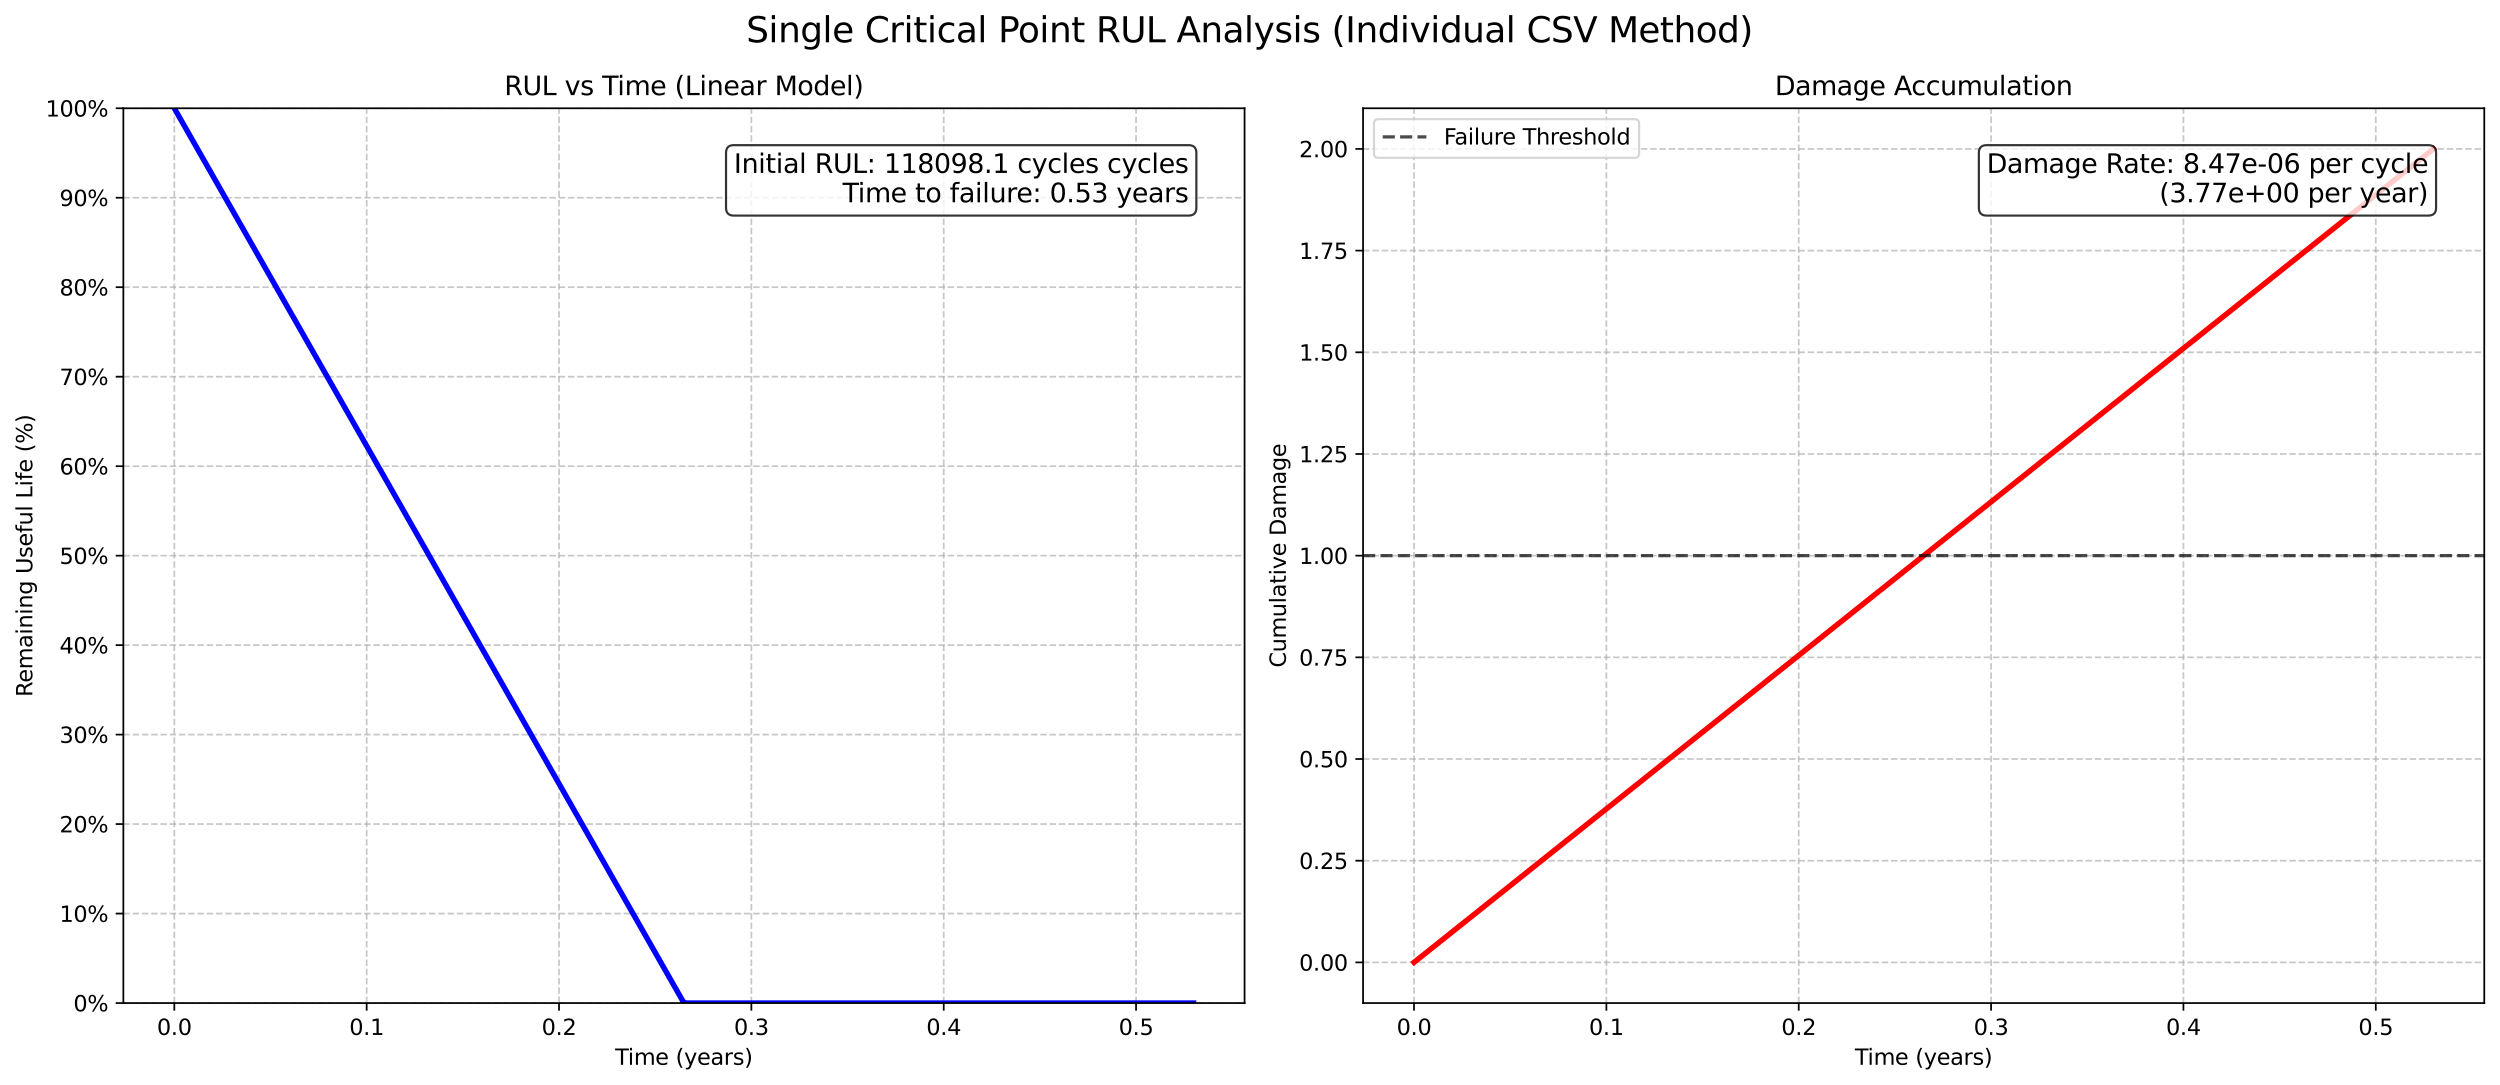 <?xml version="1.0" encoding="utf-8" standalone="no"?>
<!DOCTYPE svg PUBLIC "-//W3C//DTD SVG 1.1//EN"
  "http://www.w3.org/Graphics/SVG/1.1/DTD/svg11.dtd">
<svg xmlns:xlink="http://www.w3.org/1999/xlink" width="1144.412pt" height="496.716pt" viewBox="0 0 1144.412 496.716" xmlns="http://www.w3.org/2000/svg" version="1.1">
 <defs>
  <style type="text/css">*{stroke-linejoin: round; stroke-linecap: butt}</style>
 </defs>
 <g id="figure_1">
  <g id="patch_1">
   <path d="M 0 496.716 
L 1144.412 496.716 
L 1144.412 0 
L 0 0 
z
" style="fill: #ffffff"/>
  </g>
  <g id="axes_1">
   <g id="patch_2">
    <path d="M 56.467 459.16 
L 569.717 459.16 
L 569.717 49.56 
L 56.467 49.56 
z
" style="fill: #ffffff"/>
   </g>
   <g id="matplotlib.axis_1">
    <g id="xtick_1">
     <g id="line2d_1">
      <path d="M 79.797 459.16 
L 79.797 49.56 
" clip-path="url(#pf633c4e372)" style="fill: none; stroke-dasharray: 2.96,1.28; stroke-dashoffset: 0; stroke: #b0b0b0; stroke-opacity: 0.7; stroke-width: 0.8"/>
     </g>
     <g id="line2d_2">
      <defs>
       <path id="mcd4055186c" d="M 0 0 
L 0 3.5 
" style="stroke: #000000; stroke-width: 0.8"/>
      </defs>
      <g>
       <use xlink:href="#mcd4055186c" x="79.797" y="459.16" style="stroke: #000000; stroke-width: 0.8"/>
      </g>
     </g>
     <g id="text_1">
      <!-- 0.0 -->
      <g transform="translate(71.845 473.758) scale(0.1 -0.1)">
       <defs>
        <path id="DejaVuSans-30" d="M 2034 4250 
Q 1547 4250 1301 3770 
Q 1056 3291 1056 2328 
Q 1056 1369 1301 889 
Q 1547 409 2034 409 
Q 2525 409 2770 889 
Q 3016 1369 3016 2328 
Q 3016 3291 2770 3770 
Q 2525 4250 2034 4250 
z
M 2034 4750 
Q 2819 4750 3233 4129 
Q 3647 3509 3647 2328 
Q 3647 1150 3233 529 
Q 2819 -91 2034 -91 
Q 1250 -91 836 529 
Q 422 1150 422 2328 
Q 422 3509 836 4129 
Q 1250 4750 2034 4750 
z
" transform="scale(0.016)"/>
        <path id="DejaVuSans-2e" d="M 684 794 
L 1344 794 
L 1344 0 
L 684 0 
L 684 794 
z
" transform="scale(0.016)"/>
       </defs>
       <use xlink:href="#DejaVuSans-30"/>
       <use xlink:href="#DejaVuSans-2e" transform="translate(63.623 0)"/>
       <use xlink:href="#DejaVuSans-30" transform="translate(95.41 0)"/>
      </g>
     </g>
    </g>
    <g id="xtick_2">
     <g id="line2d_3">
      <path d="M 167.848 459.16 
L 167.848 49.56 
" clip-path="url(#pf633c4e372)" style="fill: none; stroke-dasharray: 2.96,1.28; stroke-dashoffset: 0; stroke: #b0b0b0; stroke-opacity: 0.7; stroke-width: 0.8"/>
     </g>
     <g id="line2d_4">
      <g>
       <use xlink:href="#mcd4055186c" x="167.848" y="459.16" style="stroke: #000000; stroke-width: 0.8"/>
      </g>
     </g>
     <g id="text_2">
      <!-- 0.1 -->
      <g transform="translate(159.896 473.758) scale(0.1 -0.1)">
       <defs>
        <path id="DejaVuSans-31" d="M 794 531 
L 1825 531 
L 1825 4091 
L 703 3866 
L 703 4441 
L 1819 4666 
L 2450 4666 
L 2450 531 
L 3481 531 
L 3481 0 
L 794 0 
L 794 531 
z
" transform="scale(0.016)"/>
       </defs>
       <use xlink:href="#DejaVuSans-30"/>
       <use xlink:href="#DejaVuSans-2e" transform="translate(63.623 0)"/>
       <use xlink:href="#DejaVuSans-31" transform="translate(95.41 0)"/>
      </g>
     </g>
    </g>
    <g id="xtick_3">
     <g id="line2d_5">
      <path d="M 255.899 459.16 
L 255.899 49.56 
" clip-path="url(#pf633c4e372)" style="fill: none; stroke-dasharray: 2.96,1.28; stroke-dashoffset: 0; stroke: #b0b0b0; stroke-opacity: 0.7; stroke-width: 0.8"/>
     </g>
     <g id="line2d_6">
      <g>
       <use xlink:href="#mcd4055186c" x="255.899" y="459.16" style="stroke: #000000; stroke-width: 0.8"/>
      </g>
     </g>
     <g id="text_3">
      <!-- 0.2 -->
      <g transform="translate(247.947 473.758) scale(0.1 -0.1)">
       <defs>
        <path id="DejaVuSans-32" d="M 1228 531 
L 3431 531 
L 3431 0 
L 469 0 
L 469 531 
Q 828 903 1448 1529 
Q 2069 2156 2228 2338 
Q 2531 2678 2651 2914 
Q 2772 3150 2772 3378 
Q 2772 3750 2511 3984 
Q 2250 4219 1831 4219 
Q 1534 4219 1204 4116 
Q 875 4013 500 3803 
L 500 4441 
Q 881 4594 1212 4672 
Q 1544 4750 1819 4750 
Q 2544 4750 2975 4387 
Q 3406 4025 3406 3419 
Q 3406 3131 3298 2873 
Q 3191 2616 2906 2266 
Q 2828 2175 2409 1742 
Q 1991 1309 1228 531 
z
" transform="scale(0.016)"/>
       </defs>
       <use xlink:href="#DejaVuSans-30"/>
       <use xlink:href="#DejaVuSans-2e" transform="translate(63.623 0)"/>
       <use xlink:href="#DejaVuSans-32" transform="translate(95.41 0)"/>
      </g>
     </g>
    </g>
    <g id="xtick_4">
     <g id="line2d_7">
      <path d="M 343.95 459.16 
L 343.95 49.56 
" clip-path="url(#pf633c4e372)" style="fill: none; stroke-dasharray: 2.96,1.28; stroke-dashoffset: 0; stroke: #b0b0b0; stroke-opacity: 0.7; stroke-width: 0.8"/>
     </g>
     <g id="line2d_8">
      <g>
       <use xlink:href="#mcd4055186c" x="343.95" y="459.16" style="stroke: #000000; stroke-width: 0.8"/>
      </g>
     </g>
     <g id="text_4">
      <!-- 0.3 -->
      <g transform="translate(335.998 473.758) scale(0.1 -0.1)">
       <defs>
        <path id="DejaVuSans-33" d="M 2597 2516 
Q 3050 2419 3304 2112 
Q 3559 1806 3559 1356 
Q 3559 666 3084 287 
Q 2609 -91 1734 -91 
Q 1441 -91 1130 -33 
Q 819 25 488 141 
L 488 750 
Q 750 597 1062 519 
Q 1375 441 1716 441 
Q 2309 441 2620 675 
Q 2931 909 2931 1356 
Q 2931 1769 2642 2001 
Q 2353 2234 1838 2234 
L 1294 2234 
L 1294 2753 
L 1863 2753 
Q 2328 2753 2575 2939 
Q 2822 3125 2822 3475 
Q 2822 3834 2567 4026 
Q 2313 4219 1838 4219 
Q 1578 4219 1281 4162 
Q 984 4106 628 3988 
L 628 4550 
Q 988 4650 1302 4700 
Q 1616 4750 1894 4750 
Q 2613 4750 3031 4423 
Q 3450 4097 3450 3541 
Q 3450 3153 3228 2886 
Q 3006 2619 2597 2516 
z
" transform="scale(0.016)"/>
       </defs>
       <use xlink:href="#DejaVuSans-30"/>
       <use xlink:href="#DejaVuSans-2e" transform="translate(63.623 0)"/>
       <use xlink:href="#DejaVuSans-33" transform="translate(95.41 0)"/>
      </g>
     </g>
    </g>
    <g id="xtick_5">
     <g id="line2d_9">
      <path d="M 432.001 459.16 
L 432.001 49.56 
" clip-path="url(#pf633c4e372)" style="fill: none; stroke-dasharray: 2.96,1.28; stroke-dashoffset: 0; stroke: #b0b0b0; stroke-opacity: 0.7; stroke-width: 0.8"/>
     </g>
     <g id="line2d_10">
      <g>
       <use xlink:href="#mcd4055186c" x="432.001" y="459.16" style="stroke: #000000; stroke-width: 0.8"/>
      </g>
     </g>
     <g id="text_5">
      <!-- 0.4 -->
      <g transform="translate(424.049 473.758) scale(0.1 -0.1)">
       <defs>
        <path id="DejaVuSans-34" d="M 2419 4116 
L 825 1625 
L 2419 1625 
L 2419 4116 
z
M 2253 4666 
L 3047 4666 
L 3047 1625 
L 3713 1625 
L 3713 1100 
L 3047 1100 
L 3047 0 
L 2419 0 
L 2419 1100 
L 313 1100 
L 313 1709 
L 2253 4666 
z
" transform="scale(0.016)"/>
       </defs>
       <use xlink:href="#DejaVuSans-30"/>
       <use xlink:href="#DejaVuSans-2e" transform="translate(63.623 0)"/>
       <use xlink:href="#DejaVuSans-34" transform="translate(95.41 0)"/>
      </g>
     </g>
    </g>
    <g id="xtick_6">
     <g id="line2d_11">
      <path d="M 520.052 459.16 
L 520.052 49.56 
" clip-path="url(#pf633c4e372)" style="fill: none; stroke-dasharray: 2.96,1.28; stroke-dashoffset: 0; stroke: #b0b0b0; stroke-opacity: 0.7; stroke-width: 0.8"/>
     </g>
     <g id="line2d_12">
      <g>
       <use xlink:href="#mcd4055186c" x="520.052" y="459.16" style="stroke: #000000; stroke-width: 0.8"/>
      </g>
     </g>
     <g id="text_6">
      <!-- 0.5 -->
      <g transform="translate(512.1 473.758) scale(0.1 -0.1)">
       <defs>
        <path id="DejaVuSans-35" d="M 691 4666 
L 3169 4666 
L 3169 4134 
L 1269 4134 
L 1269 2991 
Q 1406 3038 1543 3061 
Q 1681 3084 1819 3084 
Q 2600 3084 3056 2656 
Q 3513 2228 3513 1497 
Q 3513 744 3044 326 
Q 2575 -91 1722 -91 
Q 1428 -91 1123 -41 
Q 819 9 494 109 
L 494 744 
Q 775 591 1075 516 
Q 1375 441 1709 441 
Q 2250 441 2565 725 
Q 2881 1009 2881 1497 
Q 2881 1984 2565 2268 
Q 2250 2553 1709 2553 
Q 1456 2553 1204 2497 
Q 953 2441 691 2322 
L 691 4666 
z
" transform="scale(0.016)"/>
       </defs>
       <use xlink:href="#DejaVuSans-30"/>
       <use xlink:href="#DejaVuSans-2e" transform="translate(63.623 0)"/>
       <use xlink:href="#DejaVuSans-35" transform="translate(95.41 0)"/>
      </g>
     </g>
    </g>
    <g id="text_7">
     <!-- Time (years) -->
     <g transform="translate(281.608 487.437) scale(0.1 -0.1)">
      <defs>
       <path id="DejaVuSans-54" d="M -19 4666 
L 3928 4666 
L 3928 4134 
L 2272 4134 
L 2272 0 
L 1638 0 
L 1638 4134 
L -19 4134 
L -19 4666 
z
" transform="scale(0.016)"/>
       <path id="DejaVuSans-69" d="M 603 3500 
L 1178 3500 
L 1178 0 
L 603 0 
L 603 3500 
z
M 603 4863 
L 1178 4863 
L 1178 4134 
L 603 4134 
L 603 4863 
z
" transform="scale(0.016)"/>
       <path id="DejaVuSans-6d" d="M 3328 2828 
Q 3544 3216 3844 3400 
Q 4144 3584 4550 3584 
Q 5097 3584 5394 3201 
Q 5691 2819 5691 2113 
L 5691 0 
L 5113 0 
L 5113 2094 
Q 5113 2597 4934 2840 
Q 4756 3084 4391 3084 
Q 3944 3084 3684 2787 
Q 3425 2491 3425 1978 
L 3425 0 
L 2847 0 
L 2847 2094 
Q 2847 2600 2669 2842 
Q 2491 3084 2119 3084 
Q 1678 3084 1418 2786 
Q 1159 2488 1159 1978 
L 1159 0 
L 581 0 
L 581 3500 
L 1159 3500 
L 1159 2956 
Q 1356 3278 1631 3431 
Q 1906 3584 2284 3584 
Q 2666 3584 2933 3390 
Q 3200 3197 3328 2828 
z
" transform="scale(0.016)"/>
       <path id="DejaVuSans-65" d="M 3597 1894 
L 3597 1613 
L 953 1613 
Q 991 1019 1311 708 
Q 1631 397 2203 397 
Q 2534 397 2845 478 
Q 3156 559 3463 722 
L 3463 178 
Q 3153 47 2828 -22 
Q 2503 -91 2169 -91 
Q 1331 -91 842 396 
Q 353 884 353 1716 
Q 353 2575 817 3079 
Q 1281 3584 2069 3584 
Q 2775 3584 3186 3129 
Q 3597 2675 3597 1894 
z
M 3022 2063 
Q 3016 2534 2758 2815 
Q 2500 3097 2075 3097 
Q 1594 3097 1305 2825 
Q 1016 2553 972 2059 
L 3022 2063 
z
" transform="scale(0.016)"/>
       <path id="DejaVuSans-20" transform="scale(0.016)"/>
       <path id="DejaVuSans-28" d="M 1984 4856 
Q 1566 4138 1362 3434 
Q 1159 2731 1159 2009 
Q 1159 1288 1364 580 
Q 1569 -128 1984 -844 
L 1484 -844 
Q 1016 -109 783 600 
Q 550 1309 550 2009 
Q 550 2706 781 3412 
Q 1013 4119 1484 4856 
L 1984 4856 
z
" transform="scale(0.016)"/>
       <path id="DejaVuSans-79" d="M 2059 -325 
Q 1816 -950 1584 -1140 
Q 1353 -1331 966 -1331 
L 506 -1331 
L 506 -850 
L 844 -850 
Q 1081 -850 1212 -737 
Q 1344 -625 1503 -206 
L 1606 56 
L 191 3500 
L 800 3500 
L 1894 763 
L 2988 3500 
L 3597 3500 
L 2059 -325 
z
" transform="scale(0.016)"/>
       <path id="DejaVuSans-61" d="M 2194 1759 
Q 1497 1759 1228 1600 
Q 959 1441 959 1056 
Q 959 750 1161 570 
Q 1363 391 1709 391 
Q 2188 391 2477 730 
Q 2766 1069 2766 1631 
L 2766 1759 
L 2194 1759 
z
M 3341 1997 
L 3341 0 
L 2766 0 
L 2766 531 
Q 2569 213 2275 61 
Q 1981 -91 1556 -91 
Q 1019 -91 701 211 
Q 384 513 384 1019 
Q 384 1609 779 1909 
Q 1175 2209 1959 2209 
L 2766 2209 
L 2766 2266 
Q 2766 2663 2505 2880 
Q 2244 3097 1772 3097 
Q 1472 3097 1187 3025 
Q 903 2953 641 2809 
L 641 3341 
Q 956 3463 1253 3523 
Q 1550 3584 1831 3584 
Q 2591 3584 2966 3190 
Q 3341 2797 3341 1997 
z
" transform="scale(0.016)"/>
       <path id="DejaVuSans-72" d="M 2631 2963 
Q 2534 3019 2420 3045 
Q 2306 3072 2169 3072 
Q 1681 3072 1420 2755 
Q 1159 2438 1159 1844 
L 1159 0 
L 581 0 
L 581 3500 
L 1159 3500 
L 1159 2956 
Q 1341 3275 1631 3429 
Q 1922 3584 2338 3584 
Q 2397 3584 2469 3576 
Q 2541 3569 2628 3553 
L 2631 2963 
z
" transform="scale(0.016)"/>
       <path id="DejaVuSans-73" d="M 2834 3397 
L 2834 2853 
Q 2591 2978 2328 3040 
Q 2066 3103 1784 3103 
Q 1356 3103 1142 2972 
Q 928 2841 928 2578 
Q 928 2378 1081 2264 
Q 1234 2150 1697 2047 
L 1894 2003 
Q 2506 1872 2764 1633 
Q 3022 1394 3022 966 
Q 3022 478 2636 193 
Q 2250 -91 1575 -91 
Q 1294 -91 989 -36 
Q 684 19 347 128 
L 347 722 
Q 666 556 975 473 
Q 1284 391 1588 391 
Q 1994 391 2212 530 
Q 2431 669 2431 922 
Q 2431 1156 2273 1281 
Q 2116 1406 1581 1522 
L 1381 1569 
Q 847 1681 609 1914 
Q 372 2147 372 2553 
Q 372 3047 722 3315 
Q 1072 3584 1716 3584 
Q 2034 3584 2315 3537 
Q 2597 3491 2834 3397 
z
" transform="scale(0.016)"/>
       <path id="DejaVuSans-29" d="M 513 4856 
L 1013 4856 
Q 1481 4119 1714 3412 
Q 1947 2706 1947 2009 
Q 1947 1309 1714 600 
Q 1481 -109 1013 -844 
L 513 -844 
Q 928 -128 1133 580 
Q 1338 1288 1338 2009 
Q 1338 2731 1133 3434 
Q 928 4138 513 4856 
z
" transform="scale(0.016)"/>
      </defs>
      <use xlink:href="#DejaVuSans-54"/>
      <use xlink:href="#DejaVuSans-69" transform="translate(57.959 0)"/>
      <use xlink:href="#DejaVuSans-6d" transform="translate(85.742 0)"/>
      <use xlink:href="#DejaVuSans-65" transform="translate(183.154 0)"/>
      <use xlink:href="#DejaVuSans-20" transform="translate(244.678 0)"/>
      <use xlink:href="#DejaVuSans-28" transform="translate(276.465 0)"/>
      <use xlink:href="#DejaVuSans-79" transform="translate(315.479 0)"/>
      <use xlink:href="#DejaVuSans-65" transform="translate(374.658 0)"/>
      <use xlink:href="#DejaVuSans-61" transform="translate(436.182 0)"/>
      <use xlink:href="#DejaVuSans-72" transform="translate(497.461 0)"/>
      <use xlink:href="#DejaVuSans-73" transform="translate(538.574 0)"/>
      <use xlink:href="#DejaVuSans-29" transform="translate(590.674 0)"/>
     </g>
    </g>
   </g>
   <g id="matplotlib.axis_2">
    <g id="ytick_1">
     <g id="line2d_13">
      <path d="M 56.467 459.16 
L 569.717 459.16 
" clip-path="url(#pf633c4e372)" style="fill: none; stroke-dasharray: 2.96,1.28; stroke-dashoffset: 0; stroke: #b0b0b0; stroke-opacity: 0.7; stroke-width: 0.8"/>
     </g>
     <g id="line2d_14">
      <defs>
       <path id="me7102f1071" d="M 0 0 
L -3.5 0 
" style="stroke: #000000; stroke-width: 0.8"/>
      </defs>
      <g>
       <use xlink:href="#me7102f1071" x="56.467" y="459.16" style="stroke: #000000; stroke-width: 0.8"/>
      </g>
     </g>
     <g id="text_8">
      <!-- 0% -->
      <g transform="translate(33.603 462.959) scale(0.1 -0.1)">
       <defs>
        <path id="DejaVuSans-25" d="M 4653 2053 
Q 4381 2053 4226 1822 
Q 4072 1591 4072 1178 
Q 4072 772 4226 539 
Q 4381 306 4653 306 
Q 4919 306 5073 539 
Q 5228 772 5228 1178 
Q 5228 1588 5073 1820 
Q 4919 2053 4653 2053 
z
M 4653 2450 
Q 5147 2450 5437 2106 
Q 5728 1763 5728 1178 
Q 5728 594 5436 251 
Q 5144 -91 4653 -91 
Q 4153 -91 3862 251 
Q 3572 594 3572 1178 
Q 3572 1766 3864 2108 
Q 4156 2450 4653 2450 
z
M 1428 4353 
Q 1159 4353 1004 4120 
Q 850 3888 850 3481 
Q 850 3069 1003 2837 
Q 1156 2606 1428 2606 
Q 1700 2606 1854 2837 
Q 2009 3069 2009 3481 
Q 2009 3884 1853 4118 
Q 1697 4353 1428 4353 
z
M 4250 4750 
L 4750 4750 
L 1831 -91 
L 1331 -91 
L 4250 4750 
z
M 1428 4750 
Q 1922 4750 2215 4408 
Q 2509 4066 2509 3481 
Q 2509 2891 2217 2550 
Q 1925 2209 1428 2209 
Q 931 2209 642 2551 
Q 353 2894 353 3481 
Q 353 4063 643 4406 
Q 934 4750 1428 4750 
z
" transform="scale(0.016)"/>
       </defs>
       <use xlink:href="#DejaVuSans-30"/>
       <use xlink:href="#DejaVuSans-25" transform="translate(63.623 0)"/>
      </g>
     </g>
    </g>
    <g id="ytick_2">
     <g id="line2d_15">
      <path d="M 56.467 418.2 
L 569.717 418.2 
" clip-path="url(#pf633c4e372)" style="fill: none; stroke-dasharray: 2.96,1.28; stroke-dashoffset: 0; stroke: #b0b0b0; stroke-opacity: 0.7; stroke-width: 0.8"/>
     </g>
     <g id="line2d_16">
      <g>
       <use xlink:href="#me7102f1071" x="56.467" y="418.2" style="stroke: #000000; stroke-width: 0.8"/>
      </g>
     </g>
     <g id="text_9">
      <!-- 10% -->
      <g transform="translate(27.241 421.999) scale(0.1 -0.1)">
       <use xlink:href="#DejaVuSans-31"/>
       <use xlink:href="#DejaVuSans-30" transform="translate(63.623 0)"/>
       <use xlink:href="#DejaVuSans-25" transform="translate(127.246 0)"/>
      </g>
     </g>
    </g>
    <g id="ytick_3">
     <g id="line2d_17">
      <path d="M 56.467 377.24 
L 569.717 377.24 
" clip-path="url(#pf633c4e372)" style="fill: none; stroke-dasharray: 2.96,1.28; stroke-dashoffset: 0; stroke: #b0b0b0; stroke-opacity: 0.7; stroke-width: 0.8"/>
     </g>
     <g id="line2d_18">
      <g>
       <use xlink:href="#me7102f1071" x="56.467" y="377.24" style="stroke: #000000; stroke-width: 0.8"/>
      </g>
     </g>
     <g id="text_10">
      <!-- 20% -->
      <g transform="translate(27.241 381.039) scale(0.1 -0.1)">
       <use xlink:href="#DejaVuSans-32"/>
       <use xlink:href="#DejaVuSans-30" transform="translate(63.623 0)"/>
       <use xlink:href="#DejaVuSans-25" transform="translate(127.246 0)"/>
      </g>
     </g>
    </g>
    <g id="ytick_4">
     <g id="line2d_19">
      <path d="M 56.467 336.28 
L 569.717 336.28 
" clip-path="url(#pf633c4e372)" style="fill: none; stroke-dasharray: 2.96,1.28; stroke-dashoffset: 0; stroke: #b0b0b0; stroke-opacity: 0.7; stroke-width: 0.8"/>
     </g>
     <g id="line2d_20">
      <g>
       <use xlink:href="#me7102f1071" x="56.467" y="336.28" style="stroke: #000000; stroke-width: 0.8"/>
      </g>
     </g>
     <g id="text_11">
      <!-- 30% -->
      <g transform="translate(27.241 340.079) scale(0.1 -0.1)">
       <use xlink:href="#DejaVuSans-33"/>
       <use xlink:href="#DejaVuSans-30" transform="translate(63.623 0)"/>
       <use xlink:href="#DejaVuSans-25" transform="translate(127.246 0)"/>
      </g>
     </g>
    </g>
    <g id="ytick_5">
     <g id="line2d_21">
      <path d="M 56.467 295.32 
L 569.717 295.32 
" clip-path="url(#pf633c4e372)" style="fill: none; stroke-dasharray: 2.96,1.28; stroke-dashoffset: 0; stroke: #b0b0b0; stroke-opacity: 0.7; stroke-width: 0.8"/>
     </g>
     <g id="line2d_22">
      <g>
       <use xlink:href="#me7102f1071" x="56.467" y="295.32" style="stroke: #000000; stroke-width: 0.8"/>
      </g>
     </g>
     <g id="text_12">
      <!-- 40% -->
      <g transform="translate(27.241 299.119) scale(0.1 -0.1)">
       <use xlink:href="#DejaVuSans-34"/>
       <use xlink:href="#DejaVuSans-30" transform="translate(63.623 0)"/>
       <use xlink:href="#DejaVuSans-25" transform="translate(127.246 0)"/>
      </g>
     </g>
    </g>
    <g id="ytick_6">
     <g id="line2d_23">
      <path d="M 56.467 254.36 
L 569.717 254.36 
" clip-path="url(#pf633c4e372)" style="fill: none; stroke-dasharray: 2.96,1.28; stroke-dashoffset: 0; stroke: #b0b0b0; stroke-opacity: 0.7; stroke-width: 0.8"/>
     </g>
     <g id="line2d_24">
      <g>
       <use xlink:href="#me7102f1071" x="56.467" y="254.36" style="stroke: #000000; stroke-width: 0.8"/>
      </g>
     </g>
     <g id="text_13">
      <!-- 50% -->
      <g transform="translate(27.241 258.159) scale(0.1 -0.1)">
       <use xlink:href="#DejaVuSans-35"/>
       <use xlink:href="#DejaVuSans-30" transform="translate(63.623 0)"/>
       <use xlink:href="#DejaVuSans-25" transform="translate(127.246 0)"/>
      </g>
     </g>
    </g>
    <g id="ytick_7">
     <g id="line2d_25">
      <path d="M 56.467 213.4 
L 569.717 213.4 
" clip-path="url(#pf633c4e372)" style="fill: none; stroke-dasharray: 2.96,1.28; stroke-dashoffset: 0; stroke: #b0b0b0; stroke-opacity: 0.7; stroke-width: 0.8"/>
     </g>
     <g id="line2d_26">
      <g>
       <use xlink:href="#me7102f1071" x="56.467" y="213.4" style="stroke: #000000; stroke-width: 0.8"/>
      </g>
     </g>
     <g id="text_14">
      <!-- 60% -->
      <g transform="translate(27.241 217.199) scale(0.1 -0.1)">
       <defs>
        <path id="DejaVuSans-36" d="M 2113 2584 
Q 1688 2584 1439 2293 
Q 1191 2003 1191 1497 
Q 1191 994 1439 701 
Q 1688 409 2113 409 
Q 2538 409 2786 701 
Q 3034 994 3034 1497 
Q 3034 2003 2786 2293 
Q 2538 2584 2113 2584 
z
M 3366 4563 
L 3366 3988 
Q 3128 4100 2886 4159 
Q 2644 4219 2406 4219 
Q 1781 4219 1451 3797 
Q 1122 3375 1075 2522 
Q 1259 2794 1537 2939 
Q 1816 3084 2150 3084 
Q 2853 3084 3261 2657 
Q 3669 2231 3669 1497 
Q 3669 778 3244 343 
Q 2819 -91 2113 -91 
Q 1303 -91 875 529 
Q 447 1150 447 2328 
Q 447 3434 972 4092 
Q 1497 4750 2381 4750 
Q 2619 4750 2861 4703 
Q 3103 4656 3366 4563 
z
" transform="scale(0.016)"/>
       </defs>
       <use xlink:href="#DejaVuSans-36"/>
       <use xlink:href="#DejaVuSans-30" transform="translate(63.623 0)"/>
       <use xlink:href="#DejaVuSans-25" transform="translate(127.246 0)"/>
      </g>
     </g>
    </g>
    <g id="ytick_8">
     <g id="line2d_27">
      <path d="M 56.467 172.44 
L 569.717 172.44 
" clip-path="url(#pf633c4e372)" style="fill: none; stroke-dasharray: 2.96,1.28; stroke-dashoffset: 0; stroke: #b0b0b0; stroke-opacity: 0.7; stroke-width: 0.8"/>
     </g>
     <g id="line2d_28">
      <g>
       <use xlink:href="#me7102f1071" x="56.467" y="172.44" style="stroke: #000000; stroke-width: 0.8"/>
      </g>
     </g>
     <g id="text_15">
      <!-- 70% -->
      <g transform="translate(27.241 176.239) scale(0.1 -0.1)">
       <defs>
        <path id="DejaVuSans-37" d="M 525 4666 
L 3525 4666 
L 3525 4397 
L 1831 0 
L 1172 0 
L 2766 4134 
L 525 4134 
L 525 4666 
z
" transform="scale(0.016)"/>
       </defs>
       <use xlink:href="#DejaVuSans-37"/>
       <use xlink:href="#DejaVuSans-30" transform="translate(63.623 0)"/>
       <use xlink:href="#DejaVuSans-25" transform="translate(127.246 0)"/>
      </g>
     </g>
    </g>
    <g id="ytick_9">
     <g id="line2d_29">
      <path d="M 56.467 131.48 
L 569.717 131.48 
" clip-path="url(#pf633c4e372)" style="fill: none; stroke-dasharray: 2.96,1.28; stroke-dashoffset: 0; stroke: #b0b0b0; stroke-opacity: 0.7; stroke-width: 0.8"/>
     </g>
     <g id="line2d_30">
      <g>
       <use xlink:href="#me7102f1071" x="56.467" y="131.48" style="stroke: #000000; stroke-width: 0.8"/>
      </g>
     </g>
     <g id="text_16">
      <!-- 80% -->
      <g transform="translate(27.241 135.279) scale(0.1 -0.1)">
       <defs>
        <path id="DejaVuSans-38" d="M 2034 2216 
Q 1584 2216 1326 1975 
Q 1069 1734 1069 1313 
Q 1069 891 1326 650 
Q 1584 409 2034 409 
Q 2484 409 2743 651 
Q 3003 894 3003 1313 
Q 3003 1734 2745 1975 
Q 2488 2216 2034 2216 
z
M 1403 2484 
Q 997 2584 770 2862 
Q 544 3141 544 3541 
Q 544 4100 942 4425 
Q 1341 4750 2034 4750 
Q 2731 4750 3128 4425 
Q 3525 4100 3525 3541 
Q 3525 3141 3298 2862 
Q 3072 2584 2669 2484 
Q 3125 2378 3379 2068 
Q 3634 1759 3634 1313 
Q 3634 634 3220 271 
Q 2806 -91 2034 -91 
Q 1263 -91 848 271 
Q 434 634 434 1313 
Q 434 1759 690 2068 
Q 947 2378 1403 2484 
z
M 1172 3481 
Q 1172 3119 1398 2916 
Q 1625 2713 2034 2713 
Q 2441 2713 2670 2916 
Q 2900 3119 2900 3481 
Q 2900 3844 2670 4047 
Q 2441 4250 2034 4250 
Q 1625 4250 1398 4047 
Q 1172 3844 1172 3481 
z
" transform="scale(0.016)"/>
       </defs>
       <use xlink:href="#DejaVuSans-38"/>
       <use xlink:href="#DejaVuSans-30" transform="translate(63.623 0)"/>
       <use xlink:href="#DejaVuSans-25" transform="translate(127.246 0)"/>
      </g>
     </g>
    </g>
    <g id="ytick_10">
     <g id="line2d_31">
      <path d="M 56.467 90.52 
L 569.717 90.52 
" clip-path="url(#pf633c4e372)" style="fill: none; stroke-dasharray: 2.96,1.28; stroke-dashoffset: 0; stroke: #b0b0b0; stroke-opacity: 0.7; stroke-width: 0.8"/>
     </g>
     <g id="line2d_32">
      <g>
       <use xlink:href="#me7102f1071" x="56.467" y="90.52" style="stroke: #000000; stroke-width: 0.8"/>
      </g>
     </g>
     <g id="text_17">
      <!-- 90% -->
      <g transform="translate(27.241 94.319) scale(0.1 -0.1)">
       <defs>
        <path id="DejaVuSans-39" d="M 703 97 
L 703 672 
Q 941 559 1184 500 
Q 1428 441 1663 441 
Q 2288 441 2617 861 
Q 2947 1281 2994 2138 
Q 2813 1869 2534 1725 
Q 2256 1581 1919 1581 
Q 1219 1581 811 2004 
Q 403 2428 403 3163 
Q 403 3881 828 4315 
Q 1253 4750 1959 4750 
Q 2769 4750 3195 4129 
Q 3622 3509 3622 2328 
Q 3622 1225 3098 567 
Q 2575 -91 1691 -91 
Q 1453 -91 1209 -44 
Q 966 3 703 97 
z
M 1959 2075 
Q 2384 2075 2632 2365 
Q 2881 2656 2881 3163 
Q 2881 3666 2632 3958 
Q 2384 4250 1959 4250 
Q 1534 4250 1286 3958 
Q 1038 3666 1038 3163 
Q 1038 2656 1286 2365 
Q 1534 2075 1959 2075 
z
" transform="scale(0.016)"/>
       </defs>
       <use xlink:href="#DejaVuSans-39"/>
       <use xlink:href="#DejaVuSans-30" transform="translate(63.623 0)"/>
       <use xlink:href="#DejaVuSans-25" transform="translate(127.246 0)"/>
      </g>
     </g>
    </g>
    <g id="ytick_11">
     <g id="line2d_33">
      <path d="M 56.467 49.56 
L 569.717 49.56 
" clip-path="url(#pf633c4e372)" style="fill: none; stroke-dasharray: 2.96,1.28; stroke-dashoffset: 0; stroke: #b0b0b0; stroke-opacity: 0.7; stroke-width: 0.8"/>
     </g>
     <g id="line2d_34">
      <g>
       <use xlink:href="#me7102f1071" x="56.467" y="49.56" style="stroke: #000000; stroke-width: 0.8"/>
      </g>
     </g>
     <g id="text_18">
      <!-- 100% -->
      <g transform="translate(20.878 53.359) scale(0.1 -0.1)">
       <use xlink:href="#DejaVuSans-31"/>
       <use xlink:href="#DejaVuSans-30" transform="translate(63.623 0)"/>
       <use xlink:href="#DejaVuSans-30" transform="translate(127.246 0)"/>
       <use xlink:href="#DejaVuSans-25" transform="translate(190.869 0)"/>
      </g>
     </g>
    </g>
    <g id="text_19">
     <!-- Remaining Useful Life (%) -->
     <g transform="translate(14.798 319) rotate(-90) scale(0.1 -0.1)">
      <defs>
       <path id="DejaVuSans-52" d="M 2841 2188 
Q 3044 2119 3236 1894 
Q 3428 1669 3622 1275 
L 4263 0 
L 3584 0 
L 2988 1197 
Q 2756 1666 2539 1819 
Q 2322 1972 1947 1972 
L 1259 1972 
L 1259 0 
L 628 0 
L 628 4666 
L 2053 4666 
Q 2853 4666 3247 4331 
Q 3641 3997 3641 3322 
Q 3641 2881 3436 2590 
Q 3231 2300 2841 2188 
z
M 1259 4147 
L 1259 2491 
L 2053 2491 
Q 2509 2491 2742 2702 
Q 2975 2913 2975 3322 
Q 2975 3731 2742 3939 
Q 2509 4147 2053 4147 
L 1259 4147 
z
" transform="scale(0.016)"/>
       <path id="DejaVuSans-6e" d="M 3513 2113 
L 3513 0 
L 2938 0 
L 2938 2094 
Q 2938 2591 2744 2837 
Q 2550 3084 2163 3084 
Q 1697 3084 1428 2787 
Q 1159 2491 1159 1978 
L 1159 0 
L 581 0 
L 581 3500 
L 1159 3500 
L 1159 2956 
Q 1366 3272 1645 3428 
Q 1925 3584 2291 3584 
Q 2894 3584 3203 3211 
Q 3513 2838 3513 2113 
z
" transform="scale(0.016)"/>
       <path id="DejaVuSans-67" d="M 2906 1791 
Q 2906 2416 2648 2759 
Q 2391 3103 1925 3103 
Q 1463 3103 1205 2759 
Q 947 2416 947 1791 
Q 947 1169 1205 825 
Q 1463 481 1925 481 
Q 2391 481 2648 825 
Q 2906 1169 2906 1791 
z
M 3481 434 
Q 3481 -459 3084 -895 
Q 2688 -1331 1869 -1331 
Q 1566 -1331 1297 -1286 
Q 1028 -1241 775 -1147 
L 775 -588 
Q 1028 -725 1275 -790 
Q 1522 -856 1778 -856 
Q 2344 -856 2625 -561 
Q 2906 -266 2906 331 
L 2906 616 
Q 2728 306 2450 153 
Q 2172 0 1784 0 
Q 1141 0 747 490 
Q 353 981 353 1791 
Q 353 2603 747 3093 
Q 1141 3584 1784 3584 
Q 2172 3584 2450 3431 
Q 2728 3278 2906 2969 
L 2906 3500 
L 3481 3500 
L 3481 434 
z
" transform="scale(0.016)"/>
       <path id="DejaVuSans-55" d="M 556 4666 
L 1191 4666 
L 1191 1831 
Q 1191 1081 1462 751 
Q 1734 422 2344 422 
Q 2950 422 3222 751 
Q 3494 1081 3494 1831 
L 3494 4666 
L 4128 4666 
L 4128 1753 
Q 4128 841 3676 375 
Q 3225 -91 2344 -91 
Q 1459 -91 1007 375 
Q 556 841 556 1753 
L 556 4666 
z
" transform="scale(0.016)"/>
       <path id="DejaVuSans-66" d="M 2375 4863 
L 2375 4384 
L 1825 4384 
Q 1516 4384 1395 4259 
Q 1275 4134 1275 3809 
L 1275 3500 
L 2222 3500 
L 2222 3053 
L 1275 3053 
L 1275 0 
L 697 0 
L 697 3053 
L 147 3053 
L 147 3500 
L 697 3500 
L 697 3744 
Q 697 4328 969 4595 
Q 1241 4863 1831 4863 
L 2375 4863 
z
" transform="scale(0.016)"/>
       <path id="DejaVuSans-75" d="M 544 1381 
L 544 3500 
L 1119 3500 
L 1119 1403 
Q 1119 906 1312 657 
Q 1506 409 1894 409 
Q 2359 409 2629 706 
Q 2900 1003 2900 1516 
L 2900 3500 
L 3475 3500 
L 3475 0 
L 2900 0 
L 2900 538 
Q 2691 219 2414 64 
Q 2138 -91 1772 -91 
Q 1169 -91 856 284 
Q 544 659 544 1381 
z
M 1991 3584 
L 1991 3584 
z
" transform="scale(0.016)"/>
       <path id="DejaVuSans-6c" d="M 603 4863 
L 1178 4863 
L 1178 0 
L 603 0 
L 603 4863 
z
" transform="scale(0.016)"/>
       <path id="DejaVuSans-4c" d="M 628 4666 
L 1259 4666 
L 1259 531 
L 3531 531 
L 3531 0 
L 628 0 
L 628 4666 
z
" transform="scale(0.016)"/>
      </defs>
      <use xlink:href="#DejaVuSans-52"/>
      <use xlink:href="#DejaVuSans-65" transform="translate(64.982 0)"/>
      <use xlink:href="#DejaVuSans-6d" transform="translate(126.506 0)"/>
      <use xlink:href="#DejaVuSans-61" transform="translate(223.918 0)"/>
      <use xlink:href="#DejaVuSans-69" transform="translate(285.197 0)"/>
      <use xlink:href="#DejaVuSans-6e" transform="translate(312.98 0)"/>
      <use xlink:href="#DejaVuSans-69" transform="translate(376.359 0)"/>
      <use xlink:href="#DejaVuSans-6e" transform="translate(404.143 0)"/>
      <use xlink:href="#DejaVuSans-67" transform="translate(467.521 0)"/>
      <use xlink:href="#DejaVuSans-20" transform="translate(530.998 0)"/>
      <use xlink:href="#DejaVuSans-55" transform="translate(562.785 0)"/>
      <use xlink:href="#DejaVuSans-73" transform="translate(635.979 0)"/>
      <use xlink:href="#DejaVuSans-65" transform="translate(688.078 0)"/>
      <use xlink:href="#DejaVuSans-66" transform="translate(749.602 0)"/>
      <use xlink:href="#DejaVuSans-75" transform="translate(784.807 0)"/>
      <use xlink:href="#DejaVuSans-6c" transform="translate(848.186 0)"/>
      <use xlink:href="#DejaVuSans-20" transform="translate(875.969 0)"/>
      <use xlink:href="#DejaVuSans-4c" transform="translate(907.756 0)"/>
      <use xlink:href="#DejaVuSans-69" transform="translate(963.469 0)"/>
      <use xlink:href="#DejaVuSans-66" transform="translate(991.252 0)"/>
      <use xlink:href="#DejaVuSans-65" transform="translate(1026.457 0)"/>
      <use xlink:href="#DejaVuSans-20" transform="translate(1087.98 0)"/>
      <use xlink:href="#DejaVuSans-28" transform="translate(1119.768 0)"/>
      <use xlink:href="#DejaVuSans-25" transform="translate(1158.781 0)"/>
      <use xlink:href="#DejaVuSans-29" transform="translate(1253.801 0)"/>
     </g>
    </g>
   </g>
   <g id="line2d_35">
    <path d="M 79.797 49.56 
L 312.625 458.339 
L 313.56 459.16 
L 546.388 459.16 
L 546.388 459.16 
" clip-path="url(#pf633c4e372)" style="fill: none; stroke: #0000ff; stroke-width: 2.5; stroke-linecap: square"/>
   </g>
   <g id="patch_3">
    <path d="M 56.467 459.16 
L 56.467 49.56 
" style="fill: none; stroke: #000000; stroke-width: 0.8; stroke-linejoin: miter; stroke-linecap: square"/>
   </g>
   <g id="patch_4">
    <path d="M 569.717 459.16 
L 569.717 49.56 
" style="fill: none; stroke: #000000; stroke-width: 0.8; stroke-linejoin: miter; stroke-linecap: square"/>
   </g>
   <g id="patch_5">
    <path d="M 56.467 459.16 
L 569.717 459.16 
" style="fill: none; stroke: #000000; stroke-width: 0.8; stroke-linejoin: miter; stroke-linecap: square"/>
   </g>
   <g id="patch_6">
    <path d="M 56.467 49.56 
L 569.717 49.56 
" style="fill: none; stroke: #000000; stroke-width: 0.8; stroke-linejoin: miter; stroke-linecap: square"/>
   </g>
   <g id="text_20">
    <g id="patch_7">
     <path d="M 335.952 98.691 
L 544.055 98.691 
Q 547.655 98.691 547.655 95.091 
L 547.655 70.04 
Q 547.655 66.44 544.055 66.44 
L 335.952 66.44 
Q 332.352 66.44 332.352 70.04 
L 332.352 95.091 
Q 332.352 98.691 335.952 98.691 
z
" style="fill: #ffffff; opacity: 0.8; stroke: #000000; stroke-linejoin: miter"/>
    </g>
    <!-- Initial RUL: 118098.1 cycles cycles -->
    <g transform="translate(335.952 79.158) scale(0.12 -0.12)">
     <defs>
      <path id="DejaVuSans-49" d="M 628 4666 
L 1259 4666 
L 1259 0 
L 628 0 
L 628 4666 
z
" transform="scale(0.016)"/>
      <path id="DejaVuSans-74" d="M 1172 4494 
L 1172 3500 
L 2356 3500 
L 2356 3053 
L 1172 3053 
L 1172 1153 
Q 1172 725 1289 603 
Q 1406 481 1766 481 
L 2356 481 
L 2356 0 
L 1766 0 
Q 1100 0 847 248 
Q 594 497 594 1153 
L 594 3053 
L 172 3053 
L 172 3500 
L 594 3500 
L 594 4494 
L 1172 4494 
z
" transform="scale(0.016)"/>
      <path id="DejaVuSans-3a" d="M 750 794 
L 1409 794 
L 1409 0 
L 750 0 
L 750 794 
z
M 750 3309 
L 1409 3309 
L 1409 2516 
L 750 2516 
L 750 3309 
z
" transform="scale(0.016)"/>
      <path id="DejaVuSans-63" d="M 3122 3366 
L 3122 2828 
Q 2878 2963 2633 3030 
Q 2388 3097 2138 3097 
Q 1578 3097 1268 2742 
Q 959 2388 959 1747 
Q 959 1106 1268 751 
Q 1578 397 2138 397 
Q 2388 397 2633 464 
Q 2878 531 3122 666 
L 3122 134 
Q 2881 22 2623 -34 
Q 2366 -91 2075 -91 
Q 1284 -91 818 406 
Q 353 903 353 1747 
Q 353 2603 823 3093 
Q 1294 3584 2113 3584 
Q 2378 3584 2631 3529 
Q 2884 3475 3122 3366 
z
" transform="scale(0.016)"/>
     </defs>
     <use xlink:href="#DejaVuSans-49"/>
     <use xlink:href="#DejaVuSans-6e" transform="translate(29.492 0)"/>
     <use xlink:href="#DejaVuSans-69" transform="translate(92.871 0)"/>
     <use xlink:href="#DejaVuSans-74" transform="translate(120.654 0)"/>
     <use xlink:href="#DejaVuSans-69" transform="translate(159.863 0)"/>
     <use xlink:href="#DejaVuSans-61" transform="translate(187.646 0)"/>
     <use xlink:href="#DejaVuSans-6c" transform="translate(248.926 0)"/>
     <use xlink:href="#DejaVuSans-20" transform="translate(276.709 0)"/>
     <use xlink:href="#DejaVuSans-52" transform="translate(308.496 0)"/>
     <use xlink:href="#DejaVuSans-55" transform="translate(377.979 0)"/>
     <use xlink:href="#DejaVuSans-4c" transform="translate(451.172 0)"/>
     <use xlink:href="#DejaVuSans-3a" transform="translate(506.885 0)"/>
     <use xlink:href="#DejaVuSans-20" transform="translate(540.576 0)"/>
     <use xlink:href="#DejaVuSans-31" transform="translate(572.363 0)"/>
     <use xlink:href="#DejaVuSans-31" transform="translate(635.986 0)"/>
     <use xlink:href="#DejaVuSans-38" transform="translate(699.609 0)"/>
     <use xlink:href="#DejaVuSans-30" transform="translate(763.232 0)"/>
     <use xlink:href="#DejaVuSans-39" transform="translate(826.855 0)"/>
     <use xlink:href="#DejaVuSans-38" transform="translate(890.479 0)"/>
     <use xlink:href="#DejaVuSans-2e" transform="translate(954.102 0)"/>
     <use xlink:href="#DejaVuSans-31" transform="translate(985.889 0)"/>
     <use xlink:href="#DejaVuSans-20" transform="translate(1049.512 0)"/>
     <use xlink:href="#DejaVuSans-63" transform="translate(1081.299 0)"/>
     <use xlink:href="#DejaVuSans-79" transform="translate(1136.279 0)"/>
     <use xlink:href="#DejaVuSans-63" transform="translate(1195.459 0)"/>
     <use xlink:href="#DejaVuSans-6c" transform="translate(1250.439 0)"/>
     <use xlink:href="#DejaVuSans-65" transform="translate(1278.223 0)"/>
     <use xlink:href="#DejaVuSans-73" transform="translate(1339.746 0)"/>
     <use xlink:href="#DejaVuSans-20" transform="translate(1391.846 0)"/>
     <use xlink:href="#DejaVuSans-63" transform="translate(1423.633 0)"/>
     <use xlink:href="#DejaVuSans-79" transform="translate(1478.613 0)"/>
     <use xlink:href="#DejaVuSans-63" transform="translate(1537.793 0)"/>
     <use xlink:href="#DejaVuSans-6c" transform="translate(1592.773 0)"/>
     <use xlink:href="#DejaVuSans-65" transform="translate(1620.557 0)"/>
     <use xlink:href="#DejaVuSans-73" transform="translate(1682.08 0)"/>
    </g>
    <!-- Time to failure: 0.53 years -->
    <g transform="translate(385.709 92.596) scale(0.12 -0.12)">
     <defs>
      <path id="DejaVuSans-6f" d="M 1959 3097 
Q 1497 3097 1228 2736 
Q 959 2375 959 1747 
Q 959 1119 1226 758 
Q 1494 397 1959 397 
Q 2419 397 2687 759 
Q 2956 1122 2956 1747 
Q 2956 2369 2687 2733 
Q 2419 3097 1959 3097 
z
M 1959 3584 
Q 2709 3584 3137 3096 
Q 3566 2609 3566 1747 
Q 3566 888 3137 398 
Q 2709 -91 1959 -91 
Q 1206 -91 779 398 
Q 353 888 353 1747 
Q 353 2609 779 3096 
Q 1206 3584 1959 3584 
z
" transform="scale(0.016)"/>
     </defs>
     <use xlink:href="#DejaVuSans-54"/>
     <use xlink:href="#DejaVuSans-69" transform="translate(57.959 0)"/>
     <use xlink:href="#DejaVuSans-6d" transform="translate(85.742 0)"/>
     <use xlink:href="#DejaVuSans-65" transform="translate(183.154 0)"/>
     <use xlink:href="#DejaVuSans-20" transform="translate(244.678 0)"/>
     <use xlink:href="#DejaVuSans-74" transform="translate(276.465 0)"/>
     <use xlink:href="#DejaVuSans-6f" transform="translate(315.674 0)"/>
     <use xlink:href="#DejaVuSans-20" transform="translate(376.855 0)"/>
     <use xlink:href="#DejaVuSans-66" transform="translate(408.643 0)"/>
     <use xlink:href="#DejaVuSans-61" transform="translate(443.848 0)"/>
     <use xlink:href="#DejaVuSans-69" transform="translate(505.127 0)"/>
     <use xlink:href="#DejaVuSans-6c" transform="translate(532.91 0)"/>
     <use xlink:href="#DejaVuSans-75" transform="translate(560.693 0)"/>
     <use xlink:href="#DejaVuSans-72" transform="translate(624.072 0)"/>
     <use xlink:href="#DejaVuSans-65" transform="translate(662.936 0)"/>
     <use xlink:href="#DejaVuSans-3a" transform="translate(724.459 0)"/>
     <use xlink:href="#DejaVuSans-20" transform="translate(758.15 0)"/>
     <use xlink:href="#DejaVuSans-30" transform="translate(789.938 0)"/>
     <use xlink:href="#DejaVuSans-2e" transform="translate(853.561 0)"/>
     <use xlink:href="#DejaVuSans-35" transform="translate(885.348 0)"/>
     <use xlink:href="#DejaVuSans-33" transform="translate(948.971 0)"/>
     <use xlink:href="#DejaVuSans-20" transform="translate(1012.594 0)"/>
     <use xlink:href="#DejaVuSans-79" transform="translate(1044.381 0)"/>
     <use xlink:href="#DejaVuSans-65" transform="translate(1103.561 0)"/>
     <use xlink:href="#DejaVuSans-61" transform="translate(1165.084 0)"/>
     <use xlink:href="#DejaVuSans-72" transform="translate(1226.363 0)"/>
     <use xlink:href="#DejaVuSans-73" transform="translate(1267.477 0)"/>
    </g>
   </g>
   <g id="text_21">
    <!-- RUL vs Time (Linear Model) -->
    <g transform="translate(230.858 43.56) scale(0.12 -0.12)">
     <defs>
      <path id="DejaVuSans-76" d="M 191 3500 
L 800 3500 
L 1894 563 
L 2988 3500 
L 3597 3500 
L 2284 0 
L 1503 0 
L 191 3500 
z
" transform="scale(0.016)"/>
      <path id="DejaVuSans-4d" d="M 628 4666 
L 1569 4666 
L 2759 1491 
L 3956 4666 
L 4897 4666 
L 4897 0 
L 4281 0 
L 4281 4097 
L 3078 897 
L 2444 897 
L 1241 4097 
L 1241 0 
L 628 0 
L 628 4666 
z
" transform="scale(0.016)"/>
      <path id="DejaVuSans-64" d="M 2906 2969 
L 2906 4863 
L 3481 4863 
L 3481 0 
L 2906 0 
L 2906 525 
Q 2725 213 2448 61 
Q 2172 -91 1784 -91 
Q 1150 -91 751 415 
Q 353 922 353 1747 
Q 353 2572 751 3078 
Q 1150 3584 1784 3584 
Q 2172 3584 2448 3432 
Q 2725 3281 2906 2969 
z
M 947 1747 
Q 947 1113 1208 752 
Q 1469 391 1925 391 
Q 2381 391 2643 752 
Q 2906 1113 2906 1747 
Q 2906 2381 2643 2742 
Q 2381 3103 1925 3103 
Q 1469 3103 1208 2742 
Q 947 2381 947 1747 
z
" transform="scale(0.016)"/>
     </defs>
     <use xlink:href="#DejaVuSans-52"/>
     <use xlink:href="#DejaVuSans-55" transform="translate(69.482 0)"/>
     <use xlink:href="#DejaVuSans-4c" transform="translate(142.676 0)"/>
     <use xlink:href="#DejaVuSans-20" transform="translate(198.389 0)"/>
     <use xlink:href="#DejaVuSans-76" transform="translate(230.176 0)"/>
     <use xlink:href="#DejaVuSans-73" transform="translate(289.355 0)"/>
     <use xlink:href="#DejaVuSans-20" transform="translate(341.455 0)"/>
     <use xlink:href="#DejaVuSans-54" transform="translate(373.242 0)"/>
     <use xlink:href="#DejaVuSans-69" transform="translate(431.201 0)"/>
     <use xlink:href="#DejaVuSans-6d" transform="translate(458.984 0)"/>
     <use xlink:href="#DejaVuSans-65" transform="translate(556.396 0)"/>
     <use xlink:href="#DejaVuSans-20" transform="translate(617.92 0)"/>
     <use xlink:href="#DejaVuSans-28" transform="translate(649.707 0)"/>
     <use xlink:href="#DejaVuSans-4c" transform="translate(688.721 0)"/>
     <use xlink:href="#DejaVuSans-69" transform="translate(744.434 0)"/>
     <use xlink:href="#DejaVuSans-6e" transform="translate(772.217 0)"/>
     <use xlink:href="#DejaVuSans-65" transform="translate(835.596 0)"/>
     <use xlink:href="#DejaVuSans-61" transform="translate(897.119 0)"/>
     <use xlink:href="#DejaVuSans-72" transform="translate(958.398 0)"/>
     <use xlink:href="#DejaVuSans-20" transform="translate(999.512 0)"/>
     <use xlink:href="#DejaVuSans-4d" transform="translate(1031.299 0)"/>
     <use xlink:href="#DejaVuSans-6f" transform="translate(1117.578 0)"/>
     <use xlink:href="#DejaVuSans-64" transform="translate(1178.76 0)"/>
     <use xlink:href="#DejaVuSans-65" transform="translate(1242.236 0)"/>
     <use xlink:href="#DejaVuSans-6c" transform="translate(1303.76 0)"/>
     <use xlink:href="#DejaVuSans-29" transform="translate(1331.543 0)"/>
    </g>
   </g>
  </g>
  <g id="axes_2">
   <g id="patch_8">
    <path d="M 623.962 459.16 
L 1137.212 459.16 
L 1137.212 49.56 
L 623.962 49.56 
z
" style="fill: #ffffff"/>
   </g>
   <g id="matplotlib.axis_3">
    <g id="xtick_7">
     <g id="line2d_36">
      <path d="M 647.292 459.16 
L 647.292 49.56 
" clip-path="url(#pc160611497)" style="fill: none; stroke-dasharray: 2.96,1.28; stroke-dashoffset: 0; stroke: #b0b0b0; stroke-opacity: 0.7; stroke-width: 0.8"/>
     </g>
     <g id="line2d_37">
      <g>
       <use xlink:href="#mcd4055186c" x="647.292" y="459.16" style="stroke: #000000; stroke-width: 0.8"/>
      </g>
     </g>
     <g id="text_22">
      <!-- 0.0 -->
      <g transform="translate(639.34 473.758) scale(0.1 -0.1)">
       <use xlink:href="#DejaVuSans-30"/>
       <use xlink:href="#DejaVuSans-2e" transform="translate(63.623 0)"/>
       <use xlink:href="#DejaVuSans-30" transform="translate(95.41 0)"/>
      </g>
     </g>
    </g>
    <g id="xtick_8">
     <g id="line2d_38">
      <path d="M 735.343 459.16 
L 735.343 49.56 
" clip-path="url(#pc160611497)" style="fill: none; stroke-dasharray: 2.96,1.28; stroke-dashoffset: 0; stroke: #b0b0b0; stroke-opacity: 0.7; stroke-width: 0.8"/>
     </g>
     <g id="line2d_39">
      <g>
       <use xlink:href="#mcd4055186c" x="735.343" y="459.16" style="stroke: #000000; stroke-width: 0.8"/>
      </g>
     </g>
     <g id="text_23">
      <!-- 0.1 -->
      <g transform="translate(727.391 473.758) scale(0.1 -0.1)">
       <use xlink:href="#DejaVuSans-30"/>
       <use xlink:href="#DejaVuSans-2e" transform="translate(63.623 0)"/>
       <use xlink:href="#DejaVuSans-31" transform="translate(95.41 0)"/>
      </g>
     </g>
    </g>
    <g id="xtick_9">
     <g id="line2d_40">
      <path d="M 823.394 459.16 
L 823.394 49.56 
" clip-path="url(#pc160611497)" style="fill: none; stroke-dasharray: 2.96,1.28; stroke-dashoffset: 0; stroke: #b0b0b0; stroke-opacity: 0.7; stroke-width: 0.8"/>
     </g>
     <g id="line2d_41">
      <g>
       <use xlink:href="#mcd4055186c" x="823.394" y="459.16" style="stroke: #000000; stroke-width: 0.8"/>
      </g>
     </g>
     <g id="text_24">
      <!-- 0.2 -->
      <g transform="translate(815.442 473.758) scale(0.1 -0.1)">
       <use xlink:href="#DejaVuSans-30"/>
       <use xlink:href="#DejaVuSans-2e" transform="translate(63.623 0)"/>
       <use xlink:href="#DejaVuSans-32" transform="translate(95.41 0)"/>
      </g>
     </g>
    </g>
    <g id="xtick_10">
     <g id="line2d_42">
      <path d="M 911.445 459.16 
L 911.445 49.56 
" clip-path="url(#pc160611497)" style="fill: none; stroke-dasharray: 2.96,1.28; stroke-dashoffset: 0; stroke: #b0b0b0; stroke-opacity: 0.7; stroke-width: 0.8"/>
     </g>
     <g id="line2d_43">
      <g>
       <use xlink:href="#mcd4055186c" x="911.445" y="459.16" style="stroke: #000000; stroke-width: 0.8"/>
      </g>
     </g>
     <g id="text_25">
      <!-- 0.3 -->
      <g transform="translate(903.493 473.758) scale(0.1 -0.1)">
       <use xlink:href="#DejaVuSans-30"/>
       <use xlink:href="#DejaVuSans-2e" transform="translate(63.623 0)"/>
       <use xlink:href="#DejaVuSans-33" transform="translate(95.41 0)"/>
      </g>
     </g>
    </g>
    <g id="xtick_11">
     <g id="line2d_44">
      <path d="M 999.496 459.16 
L 999.496 49.56 
" clip-path="url(#pc160611497)" style="fill: none; stroke-dasharray: 2.96,1.28; stroke-dashoffset: 0; stroke: #b0b0b0; stroke-opacity: 0.7; stroke-width: 0.8"/>
     </g>
     <g id="line2d_45">
      <g>
       <use xlink:href="#mcd4055186c" x="999.496" y="459.16" style="stroke: #000000; stroke-width: 0.8"/>
      </g>
     </g>
     <g id="text_26">
      <!-- 0.4 -->
      <g transform="translate(991.544 473.758) scale(0.1 -0.1)">
       <use xlink:href="#DejaVuSans-30"/>
       <use xlink:href="#DejaVuSans-2e" transform="translate(63.623 0)"/>
       <use xlink:href="#DejaVuSans-34" transform="translate(95.41 0)"/>
      </g>
     </g>
    </g>
    <g id="xtick_12">
     <g id="line2d_46">
      <path d="M 1087.547 459.16 
L 1087.547 49.56 
" clip-path="url(#pc160611497)" style="fill: none; stroke-dasharray: 2.96,1.28; stroke-dashoffset: 0; stroke: #b0b0b0; stroke-opacity: 0.7; stroke-width: 0.8"/>
     </g>
     <g id="line2d_47">
      <g>
       <use xlink:href="#mcd4055186c" x="1087.547" y="459.16" style="stroke: #000000; stroke-width: 0.8"/>
      </g>
     </g>
     <g id="text_27">
      <!-- 0.5 -->
      <g transform="translate(1079.595 473.758) scale(0.1 -0.1)">
       <use xlink:href="#DejaVuSans-30"/>
       <use xlink:href="#DejaVuSans-2e" transform="translate(63.623 0)"/>
       <use xlink:href="#DejaVuSans-35" transform="translate(95.41 0)"/>
      </g>
     </g>
    </g>
    <g id="text_28">
     <!-- Time (years) -->
     <g transform="translate(849.103 487.437) scale(0.1 -0.1)">
      <use xlink:href="#DejaVuSans-54"/>
      <use xlink:href="#DejaVuSans-69" transform="translate(57.959 0)"/>
      <use xlink:href="#DejaVuSans-6d" transform="translate(85.742 0)"/>
      <use xlink:href="#DejaVuSans-65" transform="translate(183.154 0)"/>
      <use xlink:href="#DejaVuSans-20" transform="translate(244.678 0)"/>
      <use xlink:href="#DejaVuSans-28" transform="translate(276.465 0)"/>
      <use xlink:href="#DejaVuSans-79" transform="translate(315.479 0)"/>
      <use xlink:href="#DejaVuSans-65" transform="translate(374.658 0)"/>
      <use xlink:href="#DejaVuSans-61" transform="translate(436.182 0)"/>
      <use xlink:href="#DejaVuSans-72" transform="translate(497.461 0)"/>
      <use xlink:href="#DejaVuSans-73" transform="translate(538.574 0)"/>
      <use xlink:href="#DejaVuSans-29" transform="translate(590.674 0)"/>
     </g>
    </g>
   </g>
   <g id="matplotlib.axis_4">
    <g id="ytick_12">
     <g id="line2d_48">
      <path d="M 623.962 440.542 
L 1137.212 440.542 
" clip-path="url(#pc160611497)" style="fill: none; stroke-dasharray: 2.96,1.28; stroke-dashoffset: 0; stroke: #b0b0b0; stroke-opacity: 0.7; stroke-width: 0.8"/>
     </g>
     <g id="line2d_49">
      <g>
       <use xlink:href="#me7102f1071" x="623.962" y="440.542" style="stroke: #000000; stroke-width: 0.8"/>
      </g>
     </g>
     <g id="text_29">
      <!-- 0.00 -->
      <g transform="translate(594.697 444.341) scale(0.1 -0.1)">
       <use xlink:href="#DejaVuSans-30"/>
       <use xlink:href="#DejaVuSans-2e" transform="translate(63.623 0)"/>
       <use xlink:href="#DejaVuSans-30" transform="translate(95.41 0)"/>
       <use xlink:href="#DejaVuSans-30" transform="translate(159.033 0)"/>
      </g>
     </g>
    </g>
    <g id="ytick_13">
     <g id="line2d_50">
      <path d="M 623.962 393.996 
L 1137.212 393.996 
" clip-path="url(#pc160611497)" style="fill: none; stroke-dasharray: 2.96,1.28; stroke-dashoffset: 0; stroke: #b0b0b0; stroke-opacity: 0.7; stroke-width: 0.8"/>
     </g>
     <g id="line2d_51">
      <g>
       <use xlink:href="#me7102f1071" x="623.962" y="393.996" style="stroke: #000000; stroke-width: 0.8"/>
      </g>
     </g>
     <g id="text_30">
      <!-- 0.25 -->
      <g transform="translate(594.697 397.796) scale(0.1 -0.1)">
       <use xlink:href="#DejaVuSans-30"/>
       <use xlink:href="#DejaVuSans-2e" transform="translate(63.623 0)"/>
       <use xlink:href="#DejaVuSans-32" transform="translate(95.41 0)"/>
       <use xlink:href="#DejaVuSans-35" transform="translate(159.033 0)"/>
      </g>
     </g>
    </g>
    <g id="ytick_14">
     <g id="line2d_52">
      <path d="M 623.962 347.451 
L 1137.212 347.451 
" clip-path="url(#pc160611497)" style="fill: none; stroke-dasharray: 2.96,1.28; stroke-dashoffset: 0; stroke: #b0b0b0; stroke-opacity: 0.7; stroke-width: 0.8"/>
     </g>
     <g id="line2d_53">
      <g>
       <use xlink:href="#me7102f1071" x="623.962" y="347.451" style="stroke: #000000; stroke-width: 0.8"/>
      </g>
     </g>
     <g id="text_31">
      <!-- 0.50 -->
      <g transform="translate(594.697 351.25) scale(0.1 -0.1)">
       <use xlink:href="#DejaVuSans-30"/>
       <use xlink:href="#DejaVuSans-2e" transform="translate(63.623 0)"/>
       <use xlink:href="#DejaVuSans-35" transform="translate(95.41 0)"/>
       <use xlink:href="#DejaVuSans-30" transform="translate(159.033 0)"/>
      </g>
     </g>
    </g>
    <g id="ytick_15">
     <g id="line2d_54">
      <path d="M 623.962 300.905 
L 1137.212 300.905 
" clip-path="url(#pc160611497)" style="fill: none; stroke-dasharray: 2.96,1.28; stroke-dashoffset: 0; stroke: #b0b0b0; stroke-opacity: 0.7; stroke-width: 0.8"/>
     </g>
     <g id="line2d_55">
      <g>
       <use xlink:href="#me7102f1071" x="623.962" y="300.905" style="stroke: #000000; stroke-width: 0.8"/>
      </g>
     </g>
     <g id="text_32">
      <!-- 0.75 -->
      <g transform="translate(594.697 304.705) scale(0.1 -0.1)">
       <use xlink:href="#DejaVuSans-30"/>
       <use xlink:href="#DejaVuSans-2e" transform="translate(63.623 0)"/>
       <use xlink:href="#DejaVuSans-37" transform="translate(95.41 0)"/>
       <use xlink:href="#DejaVuSans-35" transform="translate(159.033 0)"/>
      </g>
     </g>
    </g>
    <g id="ytick_16">
     <g id="line2d_56">
      <path d="M 623.962 254.36 
L 1137.212 254.36 
" clip-path="url(#pc160611497)" style="fill: none; stroke-dasharray: 2.96,1.28; stroke-dashoffset: 0; stroke: #b0b0b0; stroke-opacity: 0.7; stroke-width: 0.8"/>
     </g>
     <g id="line2d_57">
      <g>
       <use xlink:href="#me7102f1071" x="623.962" y="254.36" style="stroke: #000000; stroke-width: 0.8"/>
      </g>
     </g>
     <g id="text_33">
      <!-- 1.00 -->
      <g transform="translate(594.697 258.159) scale(0.1 -0.1)">
       <use xlink:href="#DejaVuSans-31"/>
       <use xlink:href="#DejaVuSans-2e" transform="translate(63.623 0)"/>
       <use xlink:href="#DejaVuSans-30" transform="translate(95.41 0)"/>
       <use xlink:href="#DejaVuSans-30" transform="translate(159.033 0)"/>
      </g>
     </g>
    </g>
    <g id="ytick_17">
     <g id="line2d_58">
      <path d="M 623.962 207.815 
L 1137.212 207.815 
" clip-path="url(#pc160611497)" style="fill: none; stroke-dasharray: 2.96,1.28; stroke-dashoffset: 0; stroke: #b0b0b0; stroke-opacity: 0.7; stroke-width: 0.8"/>
     </g>
     <g id="line2d_59">
      <g>
       <use xlink:href="#me7102f1071" x="623.962" y="207.815" style="stroke: #000000; stroke-width: 0.8"/>
      </g>
     </g>
     <g id="text_34">
      <!-- 1.25 -->
      <g transform="translate(594.697 211.614) scale(0.1 -0.1)">
       <use xlink:href="#DejaVuSans-31"/>
       <use xlink:href="#DejaVuSans-2e" transform="translate(63.623 0)"/>
       <use xlink:href="#DejaVuSans-32" transform="translate(95.41 0)"/>
       <use xlink:href="#DejaVuSans-35" transform="translate(159.033 0)"/>
      </g>
     </g>
    </g>
    <g id="ytick_18">
     <g id="line2d_60">
      <path d="M 623.962 161.269 
L 1137.212 161.269 
" clip-path="url(#pc160611497)" style="fill: none; stroke-dasharray: 2.96,1.28; stroke-dashoffset: 0; stroke: #b0b0b0; stroke-opacity: 0.7; stroke-width: 0.8"/>
     </g>
     <g id="line2d_61">
      <g>
       <use xlink:href="#me7102f1071" x="623.962" y="161.269" style="stroke: #000000; stroke-width: 0.8"/>
      </g>
     </g>
     <g id="text_35">
      <!-- 1.50 -->
      <g transform="translate(594.697 165.068) scale(0.1 -0.1)">
       <use xlink:href="#DejaVuSans-31"/>
       <use xlink:href="#DejaVuSans-2e" transform="translate(63.623 0)"/>
       <use xlink:href="#DejaVuSans-35" transform="translate(95.41 0)"/>
       <use xlink:href="#DejaVuSans-30" transform="translate(159.033 0)"/>
      </g>
     </g>
    </g>
    <g id="ytick_19">
     <g id="line2d_62">
      <path d="M 623.962 114.724 
L 1137.212 114.724 
" clip-path="url(#pc160611497)" style="fill: none; stroke-dasharray: 2.96,1.28; stroke-dashoffset: 0; stroke: #b0b0b0; stroke-opacity: 0.7; stroke-width: 0.8"/>
     </g>
     <g id="line2d_63">
      <g>
       <use xlink:href="#me7102f1071" x="623.962" y="114.724" style="stroke: #000000; stroke-width: 0.8"/>
      </g>
     </g>
     <g id="text_36">
      <!-- 1.75 -->
      <g transform="translate(594.697 118.523) scale(0.1 -0.1)">
       <use xlink:href="#DejaVuSans-31"/>
       <use xlink:href="#DejaVuSans-2e" transform="translate(63.623 0)"/>
       <use xlink:href="#DejaVuSans-37" transform="translate(95.41 0)"/>
       <use xlink:href="#DejaVuSans-35" transform="translate(159.033 0)"/>
      </g>
     </g>
    </g>
    <g id="ytick_20">
     <g id="line2d_64">
      <path d="M 623.962 68.178 
L 1137.212 68.178 
" clip-path="url(#pc160611497)" style="fill: none; stroke-dasharray: 2.96,1.28; stroke-dashoffset: 0; stroke: #b0b0b0; stroke-opacity: 0.7; stroke-width: 0.8"/>
     </g>
     <g id="line2d_65">
      <g>
       <use xlink:href="#me7102f1071" x="623.962" y="68.178" style="stroke: #000000; stroke-width: 0.8"/>
      </g>
     </g>
     <g id="text_37">
      <!-- 2.00 -->
      <g transform="translate(594.697 71.977) scale(0.1 -0.1)">
       <use xlink:href="#DejaVuSans-32"/>
       <use xlink:href="#DejaVuSans-2e" transform="translate(63.623 0)"/>
       <use xlink:href="#DejaVuSans-30" transform="translate(95.41 0)"/>
       <use xlink:href="#DejaVuSans-30" transform="translate(159.033 0)"/>
      </g>
     </g>
    </g>
    <g id="text_38">
     <!-- Cumulative Damage -->
     <g transform="translate(588.617 305.586) rotate(-90) scale(0.1 -0.1)">
      <defs>
       <path id="DejaVuSans-43" d="M 4122 4306 
L 4122 3641 
Q 3803 3938 3442 4084 
Q 3081 4231 2675 4231 
Q 1875 4231 1450 3742 
Q 1025 3253 1025 2328 
Q 1025 1406 1450 917 
Q 1875 428 2675 428 
Q 3081 428 3442 575 
Q 3803 722 4122 1019 
L 4122 359 
Q 3791 134 3420 21 
Q 3050 -91 2638 -91 
Q 1578 -91 968 557 
Q 359 1206 359 2328 
Q 359 3453 968 4101 
Q 1578 4750 2638 4750 
Q 3056 4750 3426 4639 
Q 3797 4528 4122 4306 
z
" transform="scale(0.016)"/>
       <path id="DejaVuSans-44" d="M 1259 4147 
L 1259 519 
L 2022 519 
Q 2988 519 3436 956 
Q 3884 1394 3884 2338 
Q 3884 3275 3436 3711 
Q 2988 4147 2022 4147 
L 1259 4147 
z
M 628 4666 
L 1925 4666 
Q 3281 4666 3915 4102 
Q 4550 3538 4550 2338 
Q 4550 1131 3912 565 
Q 3275 0 1925 0 
L 628 0 
L 628 4666 
z
" transform="scale(0.016)"/>
      </defs>
      <use xlink:href="#DejaVuSans-43"/>
      <use xlink:href="#DejaVuSans-75" transform="translate(69.824 0)"/>
      <use xlink:href="#DejaVuSans-6d" transform="translate(133.203 0)"/>
      <use xlink:href="#DejaVuSans-75" transform="translate(230.615 0)"/>
      <use xlink:href="#DejaVuSans-6c" transform="translate(293.994 0)"/>
      <use xlink:href="#DejaVuSans-61" transform="translate(321.777 0)"/>
      <use xlink:href="#DejaVuSans-74" transform="translate(383.057 0)"/>
      <use xlink:href="#DejaVuSans-69" transform="translate(422.266 0)"/>
      <use xlink:href="#DejaVuSans-76" transform="translate(450.049 0)"/>
      <use xlink:href="#DejaVuSans-65" transform="translate(509.229 0)"/>
      <use xlink:href="#DejaVuSans-20" transform="translate(570.752 0)"/>
      <use xlink:href="#DejaVuSans-44" transform="translate(602.539 0)"/>
      <use xlink:href="#DejaVuSans-61" transform="translate(679.541 0)"/>
      <use xlink:href="#DejaVuSans-6d" transform="translate(740.82 0)"/>
      <use xlink:href="#DejaVuSans-61" transform="translate(838.232 0)"/>
      <use xlink:href="#DejaVuSans-67" transform="translate(899.512 0)"/>
      <use xlink:href="#DejaVuSans-65" transform="translate(962.988 0)"/>
     </g>
    </g>
   </g>
   <g id="line2d_66">
    <path d="M 647.292 440.542 
L 1113.883 68.178 
L 1113.883 68.178 
" clip-path="url(#pc160611497)" style="fill: none; stroke: #ff0000; stroke-width: 2.5; stroke-linecap: square"/>
   </g>
   <g id="line2d_67">
    <path d="M 623.962 254.36 
L 1137.212 254.36 
" clip-path="url(#pc160611497)" style="fill: none; stroke-dasharray: 5.55,2.4; stroke-dashoffset: 0; stroke: #000000; stroke-opacity: 0.7; stroke-width: 1.5"/>
   </g>
   <g id="patch_9">
    <path d="M 623.962 459.16 
L 623.962 49.56 
" style="fill: none; stroke: #000000; stroke-width: 0.8; stroke-linejoin: miter; stroke-linecap: square"/>
   </g>
   <g id="patch_10">
    <path d="M 1137.212 459.16 
L 1137.212 49.56 
" style="fill: none; stroke: #000000; stroke-width: 0.8; stroke-linejoin: miter; stroke-linecap: square"/>
   </g>
   <g id="patch_11">
    <path d="M 623.962 459.16 
L 1137.212 459.16 
" style="fill: none; stroke: #000000; stroke-width: 0.8; stroke-linejoin: miter; stroke-linecap: square"/>
   </g>
   <g id="patch_12">
    <path d="M 623.962 49.56 
L 1137.212 49.56 
" style="fill: none; stroke: #000000; stroke-width: 0.8; stroke-linejoin: miter; stroke-linecap: square"/>
   </g>
   <g id="text_39">
    <g id="patch_13">
     <path d="M 909.451 98.691 
L 1111.55 98.691 
Q 1115.15 98.691 1115.15 95.091 
L 1115.15 70.04 
Q 1115.15 66.44 1111.55 66.44 
L 909.451 66.44 
Q 905.851 66.44 905.851 70.04 
L 905.851 95.091 
Q 905.851 98.691 909.451 98.691 
z
" style="fill: #ffffff; opacity: 0.8; stroke: #000000; stroke-linejoin: miter"/>
    </g>
    <!-- Damage Rate: 8.47e-06 per cycle -->
    <g transform="translate(909.451 79.158) scale(0.12 -0.12)">
     <defs>
      <path id="DejaVuSans-2d" d="M 313 2009 
L 1997 2009 
L 1997 1497 
L 313 1497 
L 313 2009 
z
" transform="scale(0.016)"/>
      <path id="DejaVuSans-70" d="M 1159 525 
L 1159 -1331 
L 581 -1331 
L 581 3500 
L 1159 3500 
L 1159 2969 
Q 1341 3281 1617 3432 
Q 1894 3584 2278 3584 
Q 2916 3584 3314 3078 
Q 3713 2572 3713 1747 
Q 3713 922 3314 415 
Q 2916 -91 2278 -91 
Q 1894 -91 1617 61 
Q 1341 213 1159 525 
z
M 3116 1747 
Q 3116 2381 2855 2742 
Q 2594 3103 2138 3103 
Q 1681 3103 1420 2742 
Q 1159 2381 1159 1747 
Q 1159 1113 1420 752 
Q 1681 391 2138 391 
Q 2594 391 2855 752 
Q 3116 1113 3116 1747 
z
" transform="scale(0.016)"/>
     </defs>
     <use xlink:href="#DejaVuSans-44"/>
     <use xlink:href="#DejaVuSans-61" transform="translate(77.002 0)"/>
     <use xlink:href="#DejaVuSans-6d" transform="translate(138.281 0)"/>
     <use xlink:href="#DejaVuSans-61" transform="translate(235.693 0)"/>
     <use xlink:href="#DejaVuSans-67" transform="translate(296.973 0)"/>
     <use xlink:href="#DejaVuSans-65" transform="translate(360.449 0)"/>
     <use xlink:href="#DejaVuSans-20" transform="translate(421.973 0)"/>
     <use xlink:href="#DejaVuSans-52" transform="translate(453.76 0)"/>
     <use xlink:href="#DejaVuSans-61" transform="translate(520.992 0)"/>
     <use xlink:href="#DejaVuSans-74" transform="translate(582.271 0)"/>
     <use xlink:href="#DejaVuSans-65" transform="translate(621.48 0)"/>
     <use xlink:href="#DejaVuSans-3a" transform="translate(683.004 0)"/>
     <use xlink:href="#DejaVuSans-20" transform="translate(716.695 0)"/>
     <use xlink:href="#DejaVuSans-38" transform="translate(748.482 0)"/>
     <use xlink:href="#DejaVuSans-2e" transform="translate(812.105 0)"/>
     <use xlink:href="#DejaVuSans-34" transform="translate(843.893 0)"/>
     <use xlink:href="#DejaVuSans-37" transform="translate(907.516 0)"/>
     <use xlink:href="#DejaVuSans-65" transform="translate(971.139 0)"/>
     <use xlink:href="#DejaVuSans-2d" transform="translate(1032.662 0)"/>
     <use xlink:href="#DejaVuSans-30" transform="translate(1068.746 0)"/>
     <use xlink:href="#DejaVuSans-36" transform="translate(1132.369 0)"/>
     <use xlink:href="#DejaVuSans-20" transform="translate(1195.992 0)"/>
     <use xlink:href="#DejaVuSans-70" transform="translate(1227.779 0)"/>
     <use xlink:href="#DejaVuSans-65" transform="translate(1291.256 0)"/>
     <use xlink:href="#DejaVuSans-72" transform="translate(1352.779 0)"/>
     <use xlink:href="#DejaVuSans-20" transform="translate(1393.893 0)"/>
     <use xlink:href="#DejaVuSans-63" transform="translate(1425.68 0)"/>
     <use xlink:href="#DejaVuSans-79" transform="translate(1480.66 0)"/>
     <use xlink:href="#DejaVuSans-63" transform="translate(1539.84 0)"/>
     <use xlink:href="#DejaVuSans-6c" transform="translate(1594.82 0)"/>
     <use xlink:href="#DejaVuSans-65" transform="translate(1622.604 0)"/>
    </g>
    <!-- (3.77e+00 per year) -->
    <g transform="translate(988.422 92.596) scale(0.12 -0.12)">
     <defs>
      <path id="DejaVuSans-2b" d="M 2944 4013 
L 2944 2272 
L 4684 2272 
L 4684 1741 
L 2944 1741 
L 2944 0 
L 2419 0 
L 2419 1741 
L 678 1741 
L 678 2272 
L 2419 2272 
L 2419 4013 
L 2944 4013 
z
" transform="scale(0.016)"/>
     </defs>
     <use xlink:href="#DejaVuSans-28"/>
     <use xlink:href="#DejaVuSans-33" transform="translate(39.014 0)"/>
     <use xlink:href="#DejaVuSans-2e" transform="translate(102.637 0)"/>
     <use xlink:href="#DejaVuSans-37" transform="translate(134.424 0)"/>
     <use xlink:href="#DejaVuSans-37" transform="translate(198.047 0)"/>
     <use xlink:href="#DejaVuSans-65" transform="translate(261.67 0)"/>
     <use xlink:href="#DejaVuSans-2b" transform="translate(323.193 0)"/>
     <use xlink:href="#DejaVuSans-30" transform="translate(406.982 0)"/>
     <use xlink:href="#DejaVuSans-30" transform="translate(470.605 0)"/>
     <use xlink:href="#DejaVuSans-20" transform="translate(534.229 0)"/>
     <use xlink:href="#DejaVuSans-70" transform="translate(566.016 0)"/>
     <use xlink:href="#DejaVuSans-65" transform="translate(629.492 0)"/>
     <use xlink:href="#DejaVuSans-72" transform="translate(691.016 0)"/>
     <use xlink:href="#DejaVuSans-20" transform="translate(732.129 0)"/>
     <use xlink:href="#DejaVuSans-79" transform="translate(763.916 0)"/>
     <use xlink:href="#DejaVuSans-65" transform="translate(823.096 0)"/>
     <use xlink:href="#DejaVuSans-61" transform="translate(884.619 0)"/>
     <use xlink:href="#DejaVuSans-72" transform="translate(945.898 0)"/>
     <use xlink:href="#DejaVuSans-29" transform="translate(987.012 0)"/>
    </g>
   </g>
   <g id="text_40">
    <!-- Damage Accumulation -->
    <g transform="translate(812.478 43.56) scale(0.12 -0.12)">
     <defs>
      <path id="DejaVuSans-41" d="M 2188 4044 
L 1331 1722 
L 3047 1722 
L 2188 4044 
z
M 1831 4666 
L 2547 4666 
L 4325 0 
L 3669 0 
L 3244 1197 
L 1141 1197 
L 716 0 
L 50 0 
L 1831 4666 
z
" transform="scale(0.016)"/>
     </defs>
     <use xlink:href="#DejaVuSans-44"/>
     <use xlink:href="#DejaVuSans-61" transform="translate(77.002 0)"/>
     <use xlink:href="#DejaVuSans-6d" transform="translate(138.281 0)"/>
     <use xlink:href="#DejaVuSans-61" transform="translate(235.693 0)"/>
     <use xlink:href="#DejaVuSans-67" transform="translate(296.973 0)"/>
     <use xlink:href="#DejaVuSans-65" transform="translate(360.449 0)"/>
     <use xlink:href="#DejaVuSans-20" transform="translate(421.973 0)"/>
     <use xlink:href="#DejaVuSans-41" transform="translate(453.76 0)"/>
     <use xlink:href="#DejaVuSans-63" transform="translate(520.418 0)"/>
     <use xlink:href="#DejaVuSans-63" transform="translate(575.398 0)"/>
     <use xlink:href="#DejaVuSans-75" transform="translate(630.379 0)"/>
     <use xlink:href="#DejaVuSans-6d" transform="translate(693.758 0)"/>
     <use xlink:href="#DejaVuSans-75" transform="translate(791.17 0)"/>
     <use xlink:href="#DejaVuSans-6c" transform="translate(854.549 0)"/>
     <use xlink:href="#DejaVuSans-61" transform="translate(882.332 0)"/>
     <use xlink:href="#DejaVuSans-74" transform="translate(943.611 0)"/>
     <use xlink:href="#DejaVuSans-69" transform="translate(982.82 0)"/>
     <use xlink:href="#DejaVuSans-6f" transform="translate(1010.604 0)"/>
     <use xlink:href="#DejaVuSans-6e" transform="translate(1071.785 0)"/>
    </g>
   </g>
   <g id="legend_1">
    <g id="patch_14">
     <path d="M 630.962 72.238 
L 748.317 72.238 
Q 750.317 72.238 750.317 70.238 
L 750.317 56.56 
Q 750.317 54.56 748.317 54.56 
L 630.962 54.56 
Q 628.962 54.56 628.962 56.56 
L 628.962 70.238 
Q 628.962 72.238 630.962 72.238 
z
" style="fill: #ffffff; opacity: 0.8; stroke: #cccccc; stroke-linejoin: miter"/>
    </g>
    <g id="line2d_68">
     <path d="M 632.962 62.658 
L 642.962 62.658 
L 652.962 62.658 
" style="fill: none; stroke-dasharray: 5.55,2.4; stroke-dashoffset: 0; stroke: #000000; stroke-opacity: 0.7; stroke-width: 1.5"/>
    </g>
    <g id="text_41">
     <!-- Failure Threshold -->
     <g transform="translate(660.962 66.158) scale(0.1 -0.1)">
      <defs>
       <path id="DejaVuSans-46" d="M 628 4666 
L 3309 4666 
L 3309 4134 
L 1259 4134 
L 1259 2759 
L 3109 2759 
L 3109 2228 
L 1259 2228 
L 1259 0 
L 628 0 
L 628 4666 
z
" transform="scale(0.016)"/>
       <path id="DejaVuSans-68" d="M 3513 2113 
L 3513 0 
L 2938 0 
L 2938 2094 
Q 2938 2591 2744 2837 
Q 2550 3084 2163 3084 
Q 1697 3084 1428 2787 
Q 1159 2491 1159 1978 
L 1159 0 
L 581 0 
L 581 4863 
L 1159 4863 
L 1159 2956 
Q 1366 3272 1645 3428 
Q 1925 3584 2291 3584 
Q 2894 3584 3203 3211 
Q 3513 2838 3513 2113 
z
" transform="scale(0.016)"/>
      </defs>
      <use xlink:href="#DejaVuSans-46"/>
      <use xlink:href="#DejaVuSans-61" transform="translate(48.395 0)"/>
      <use xlink:href="#DejaVuSans-69" transform="translate(109.674 0)"/>
      <use xlink:href="#DejaVuSans-6c" transform="translate(137.457 0)"/>
      <use xlink:href="#DejaVuSans-75" transform="translate(165.24 0)"/>
      <use xlink:href="#DejaVuSans-72" transform="translate(228.619 0)"/>
      <use xlink:href="#DejaVuSans-65" transform="translate(267.482 0)"/>
      <use xlink:href="#DejaVuSans-20" transform="translate(329.006 0)"/>
      <use xlink:href="#DejaVuSans-54" transform="translate(360.793 0)"/>
      <use xlink:href="#DejaVuSans-68" transform="translate(421.877 0)"/>
      <use xlink:href="#DejaVuSans-72" transform="translate(485.256 0)"/>
      <use xlink:href="#DejaVuSans-65" transform="translate(524.119 0)"/>
      <use xlink:href="#DejaVuSans-73" transform="translate(585.643 0)"/>
      <use xlink:href="#DejaVuSans-68" transform="translate(637.742 0)"/>
      <use xlink:href="#DejaVuSans-6f" transform="translate(701.121 0)"/>
      <use xlink:href="#DejaVuSans-6c" transform="translate(762.303 0)"/>
      <use xlink:href="#DejaVuSans-64" transform="translate(790.086 0)"/>
     </g>
    </g>
   </g>
  </g>
  <g id="text_42">
   <!-- Single Critical Point RUL Analysis (Individual CSV Method) -->
   <g transform="translate(341.603 19.358) scale(0.16 -0.16)">
    <defs>
     <path id="DejaVuSans-53" d="M 3425 4513 
L 3425 3897 
Q 3066 4069 2747 4153 
Q 2428 4238 2131 4238 
Q 1616 4238 1336 4038 
Q 1056 3838 1056 3469 
Q 1056 3159 1242 3001 
Q 1428 2844 1947 2747 
L 2328 2669 
Q 3034 2534 3370 2195 
Q 3706 1856 3706 1288 
Q 3706 609 3251 259 
Q 2797 -91 1919 -91 
Q 1588 -91 1214 -16 
Q 841 59 441 206 
L 441 856 
Q 825 641 1194 531 
Q 1563 422 1919 422 
Q 2459 422 2753 634 
Q 3047 847 3047 1241 
Q 3047 1584 2836 1778 
Q 2625 1972 2144 2069 
L 1759 2144 
Q 1053 2284 737 2584 
Q 422 2884 422 3419 
Q 422 4038 858 4394 
Q 1294 4750 2059 4750 
Q 2388 4750 2728 4690 
Q 3069 4631 3425 4513 
z
" transform="scale(0.016)"/>
     <path id="DejaVuSans-50" d="M 1259 4147 
L 1259 2394 
L 2053 2394 
Q 2494 2394 2734 2622 
Q 2975 2850 2975 3272 
Q 2975 3691 2734 3919 
Q 2494 4147 2053 4147 
L 1259 4147 
z
M 628 4666 
L 2053 4666 
Q 2838 4666 3239 4311 
Q 3641 3956 3641 3272 
Q 3641 2581 3239 2228 
Q 2838 1875 2053 1875 
L 1259 1875 
L 1259 0 
L 628 0 
L 628 4666 
z
" transform="scale(0.016)"/>
     <path id="DejaVuSans-56" d="M 1831 0 
L 50 4666 
L 709 4666 
L 2188 738 
L 3669 4666 
L 4325 4666 
L 2547 0 
L 1831 0 
z
" transform="scale(0.016)"/>
    </defs>
    <use xlink:href="#DejaVuSans-53"/>
    <use xlink:href="#DejaVuSans-69" transform="translate(63.477 0)"/>
    <use xlink:href="#DejaVuSans-6e" transform="translate(91.26 0)"/>
    <use xlink:href="#DejaVuSans-67" transform="translate(154.639 0)"/>
    <use xlink:href="#DejaVuSans-6c" transform="translate(218.115 0)"/>
    <use xlink:href="#DejaVuSans-65" transform="translate(245.898 0)"/>
    <use xlink:href="#DejaVuSans-20" transform="translate(307.422 0)"/>
    <use xlink:href="#DejaVuSans-43" transform="translate(339.209 0)"/>
    <use xlink:href="#DejaVuSans-72" transform="translate(409.033 0)"/>
    <use xlink:href="#DejaVuSans-69" transform="translate(450.146 0)"/>
    <use xlink:href="#DejaVuSans-74" transform="translate(477.93 0)"/>
    <use xlink:href="#DejaVuSans-69" transform="translate(517.139 0)"/>
    <use xlink:href="#DejaVuSans-63" transform="translate(544.922 0)"/>
    <use xlink:href="#DejaVuSans-61" transform="translate(599.902 0)"/>
    <use xlink:href="#DejaVuSans-6c" transform="translate(661.182 0)"/>
    <use xlink:href="#DejaVuSans-20" transform="translate(688.965 0)"/>
    <use xlink:href="#DejaVuSans-50" transform="translate(720.752 0)"/>
    <use xlink:href="#DejaVuSans-6f" transform="translate(777.43 0)"/>
    <use xlink:href="#DejaVuSans-69" transform="translate(838.611 0)"/>
    <use xlink:href="#DejaVuSans-6e" transform="translate(866.395 0)"/>
    <use xlink:href="#DejaVuSans-74" transform="translate(929.773 0)"/>
    <use xlink:href="#DejaVuSans-20" transform="translate(968.982 0)"/>
    <use xlink:href="#DejaVuSans-52" transform="translate(1000.77 0)"/>
    <use xlink:href="#DejaVuSans-55" transform="translate(1070.252 0)"/>
    <use xlink:href="#DejaVuSans-4c" transform="translate(1143.445 0)"/>
    <use xlink:href="#DejaVuSans-20" transform="translate(1199.158 0)"/>
    <use xlink:href="#DejaVuSans-41" transform="translate(1230.945 0)"/>
    <use xlink:href="#DejaVuSans-6e" transform="translate(1299.354 0)"/>
    <use xlink:href="#DejaVuSans-61" transform="translate(1362.732 0)"/>
    <use xlink:href="#DejaVuSans-6c" transform="translate(1424.012 0)"/>
    <use xlink:href="#DejaVuSans-79" transform="translate(1451.795 0)"/>
    <use xlink:href="#DejaVuSans-73" transform="translate(1510.975 0)"/>
    <use xlink:href="#DejaVuSans-69" transform="translate(1563.074 0)"/>
    <use xlink:href="#DejaVuSans-73" transform="translate(1590.857 0)"/>
    <use xlink:href="#DejaVuSans-20" transform="translate(1642.957 0)"/>
    <use xlink:href="#DejaVuSans-28" transform="translate(1674.744 0)"/>
    <use xlink:href="#DejaVuSans-49" transform="translate(1713.758 0)"/>
    <use xlink:href="#DejaVuSans-6e" transform="translate(1743.25 0)"/>
    <use xlink:href="#DejaVuSans-64" transform="translate(1806.629 0)"/>
    <use xlink:href="#DejaVuSans-69" transform="translate(1870.105 0)"/>
    <use xlink:href="#DejaVuSans-76" transform="translate(1897.889 0)"/>
    <use xlink:href="#DejaVuSans-69" transform="translate(1957.068 0)"/>
    <use xlink:href="#DejaVuSans-64" transform="translate(1984.852 0)"/>
    <use xlink:href="#DejaVuSans-75" transform="translate(2048.328 0)"/>
    <use xlink:href="#DejaVuSans-61" transform="translate(2111.707 0)"/>
    <use xlink:href="#DejaVuSans-6c" transform="translate(2172.986 0)"/>
    <use xlink:href="#DejaVuSans-20" transform="translate(2200.77 0)"/>
    <use xlink:href="#DejaVuSans-43" transform="translate(2232.557 0)"/>
    <use xlink:href="#DejaVuSans-53" transform="translate(2302.381 0)"/>
    <use xlink:href="#DejaVuSans-56" transform="translate(2365.857 0)"/>
    <use xlink:href="#DejaVuSans-20" transform="translate(2434.266 0)"/>
    <use xlink:href="#DejaVuSans-4d" transform="translate(2466.053 0)"/>
    <use xlink:href="#DejaVuSans-65" transform="translate(2552.332 0)"/>
    <use xlink:href="#DejaVuSans-74" transform="translate(2613.855 0)"/>
    <use xlink:href="#DejaVuSans-68" transform="translate(2653.064 0)"/>
    <use xlink:href="#DejaVuSans-6f" transform="translate(2716.443 0)"/>
    <use xlink:href="#DejaVuSans-64" transform="translate(2777.625 0)"/>
    <use xlink:href="#DejaVuSans-29" transform="translate(2841.102 0)"/>
   </g>
  </g>
 </g>
 <defs>
  <clipPath id="pf633c4e372">
   <rect x="56.467" y="49.56" width="513.25" height="409.6"/>
  </clipPath>
  <clipPath id="pc160611497">
   <rect x="623.962" y="49.56" width="513.25" height="409.6"/>
  </clipPath>
 </defs>
</svg>
